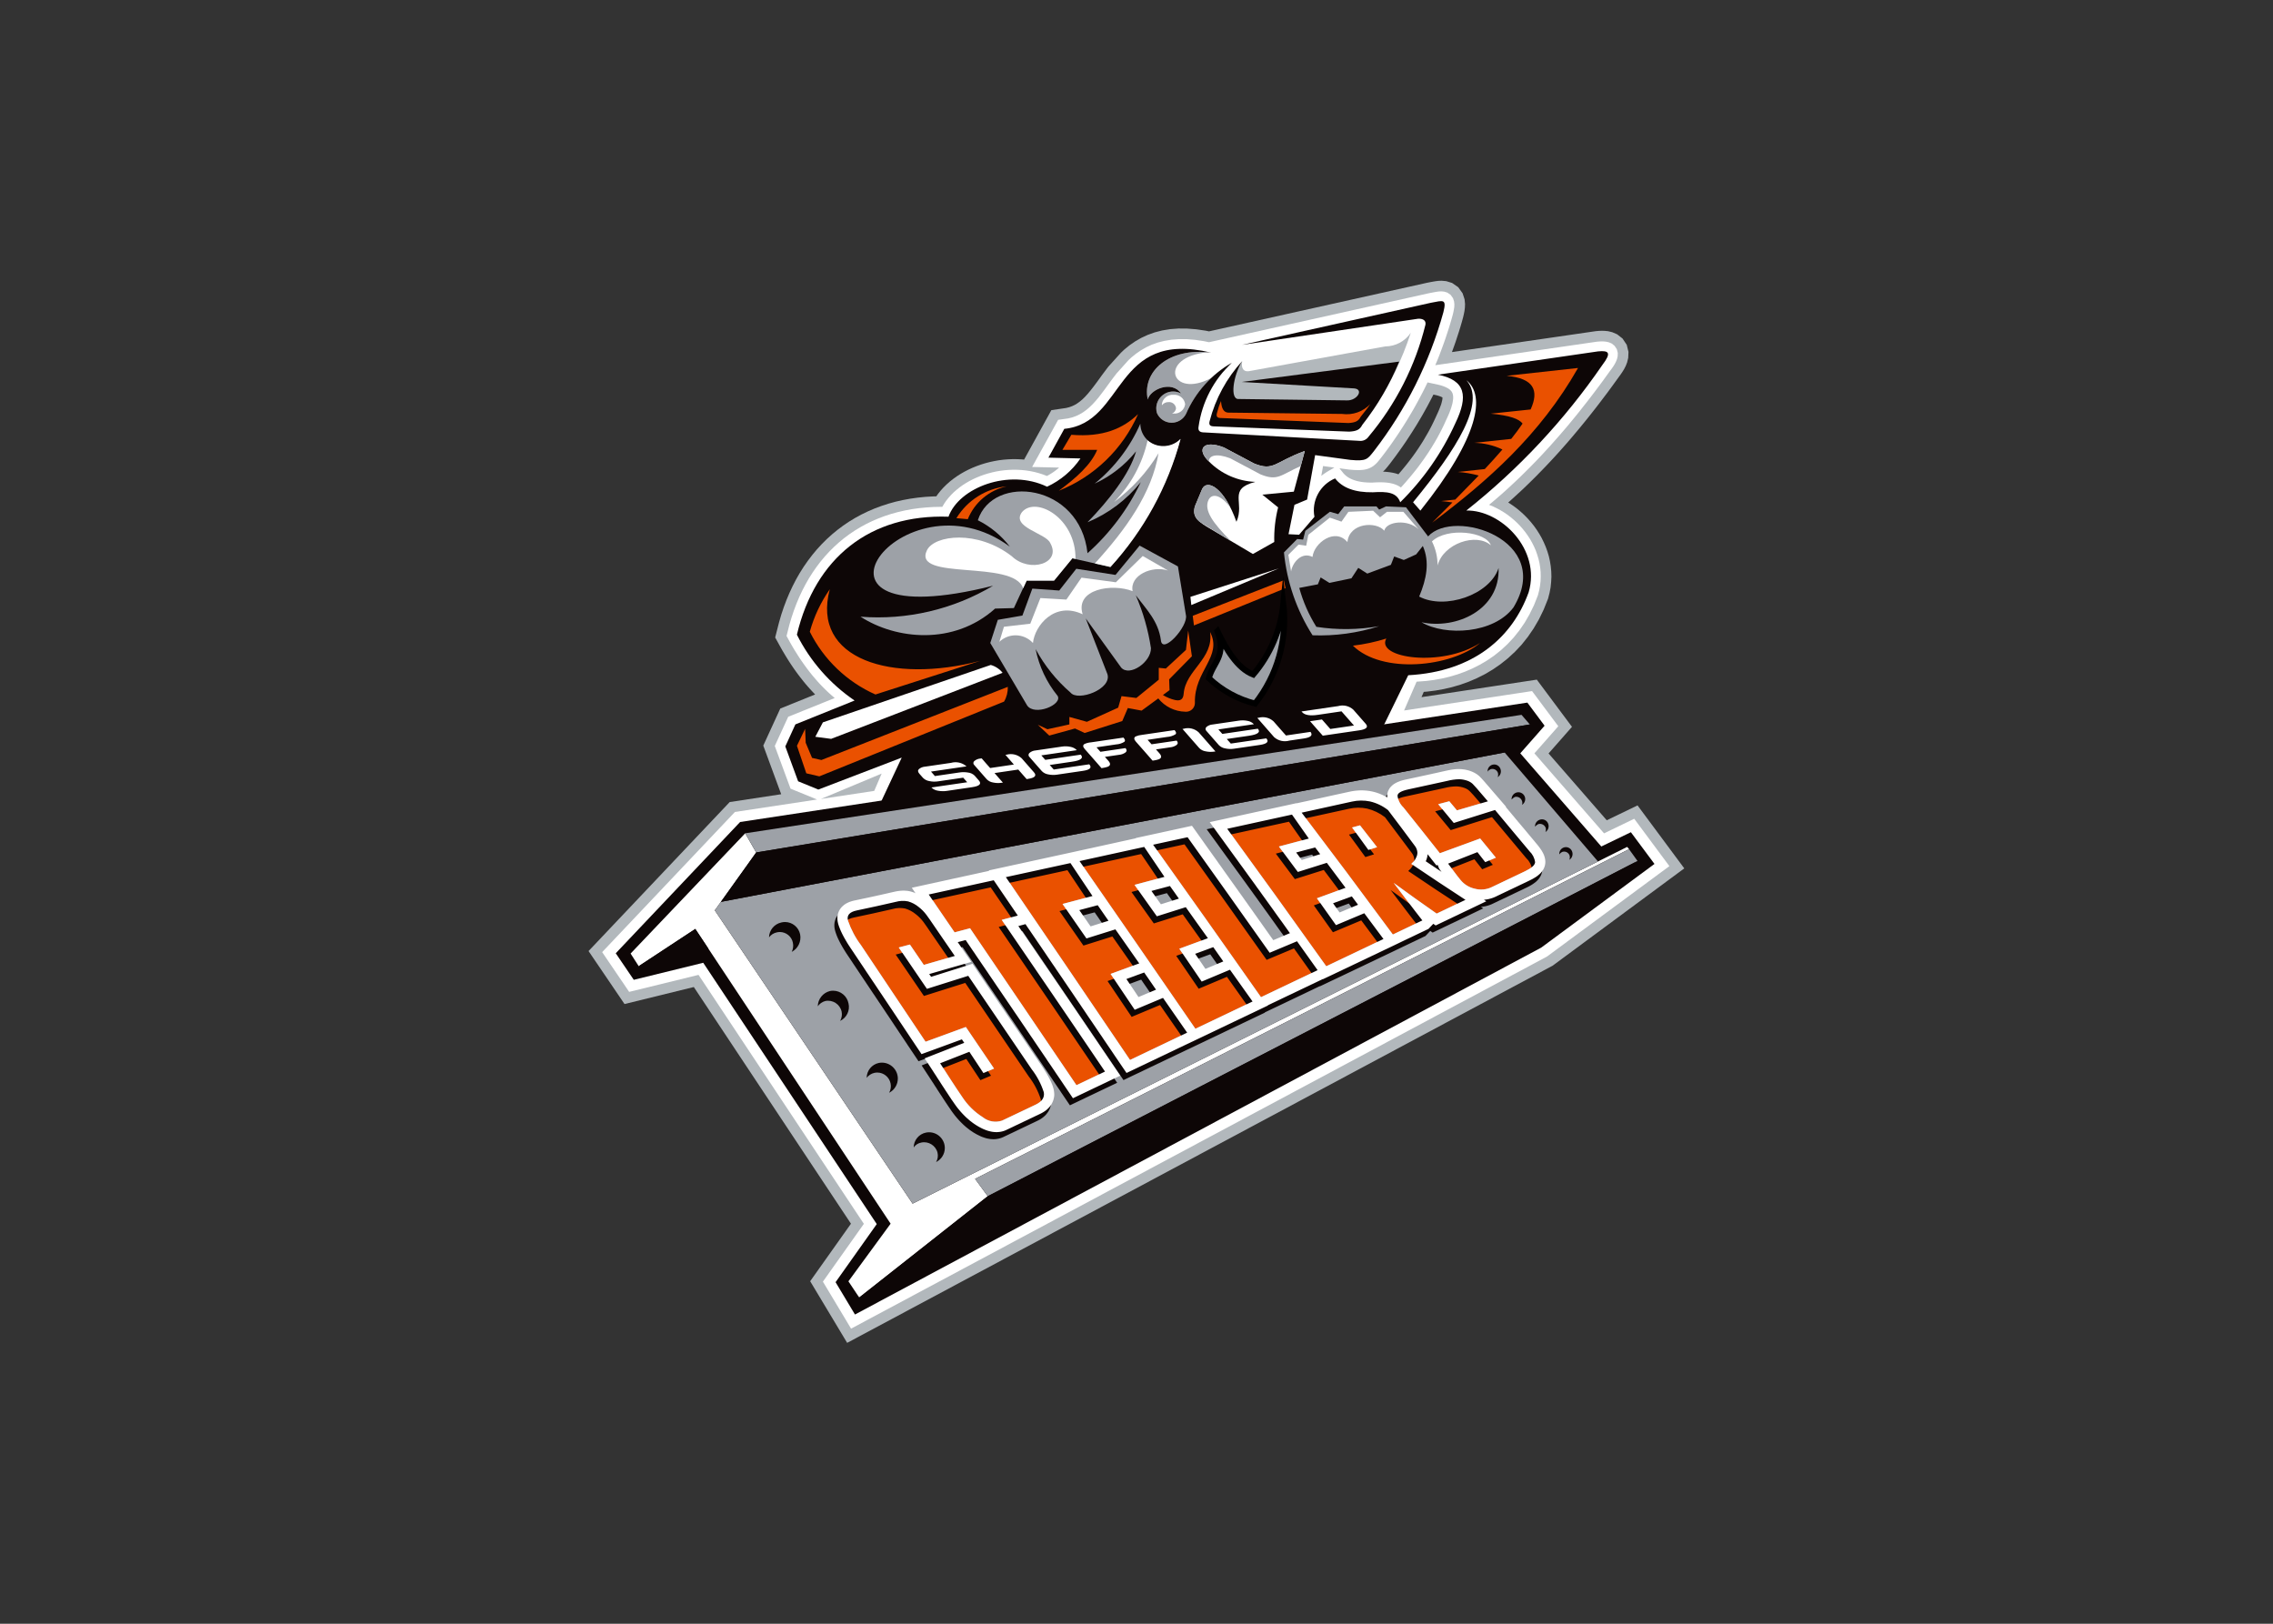<svg clip-rule="evenodd" fill-rule="evenodd" stroke-miterlimit="10" viewBox="0 0 560 400" xmlns="http://www.w3.org/2000/svg"><rect x="0" y="0" width="560" height="400" fill="#333333" stroke="none"/><g transform="matrix(2.411 0 0 2.411 145 69.154)"><path d="m83.058 19.426-.189.222-.112.131-.173-.059-.176-.049-.171-.04-.17-.032-.167-.028-.164-.02-.163-.017-.16-.014-.154-.008-.077-.002.061-.055.1-.1.087-.094.078-.092.07-.085.07-.082.066-.081.059-.077.062-.077.077-.098.336-.448.328-.442.318-.444.314-.444.307-.447.295-.448.294-.452.285-.452.281-.452.271-.457.268-.456.259-.462.254-.458.245-.463.242-.463.125-.249.234.051.169.041.144.044.123.042.102.04.08.039.06.03.016.013-.005.052-.004.073-.007.091-.025.111-.031.126-.036.143-.048.156-.066.171-.07.185-.08.197-.092.21-.117.257-.13.283-.116.249-.121.253-.12.247-.127.247-.13.245-.131.243-.14.243-.142.241-.138.241-.145.239-.15.237-.306.47-.161.235-.16.234-.165.229-.169.231-.171.228-.175.227-.177.227-.183.227-.183.223m23.025-11.931-.175-.719-.434-.65-.55-.429-.504-.217-.421-.101-.351-.035-.309-.007-.28.01-.313.027-14.705 2.137.049-.129.174-.481.169-.479.156-.483.159-.485.15-.486.143-.485.144-.522.076-.328.062-.311.042-.329.017-.391-.049-.486-.201-.611-.446-.621-.629-.435-.596-.183-.456-.043-.34.011-.28.034-.234.039-.217.039-.206.04-.252.05-22.26 4.96-.316-.067-.978-.144-.934-.074-.892-.006-.847.065-.811.132-.762.196-.722.258-.669.311-.619.357-.57.395-.518.422-.362.34-1.258 1.393-.057.067-.338.449-.324.435-.303.421-.297.404-.284.377-.28.353-.268.321-.267.292-.26.254-.262.219-.258.187-.262.158-.275.129-.294.106-.326.081-1.493.218-2.787 5.055-.17-.018-.489-.027-.49-.005-.484.02-.479.038-.477.06-.461.082-.464.099-.453.119-.446.138-.433.155-.428.173-.416.191-.405.208-.394.226-.38.242-.362.261-.354.277-.333.296-.32.314-.3.332-.278.35-.154.22-.317.008-.8.046-.785.08-.769.109-.761.14-.74.168-.728.202-.712.232-.696.259-.677.291-.663.321-.642.349-.624.378-.601.407-.582.435-.562.463-.538.488-.519.516-.494.54-.471.566-.446.587-.427.613-.401.635-.374.655-.349.677-.328.702-.301.716-.278.74-.256.76-.225.776-.401 1.563.556 1.006.165.294.172.289.169.283.173.282.176.28.178.272.182.269.183.268.186.26.192.261.192.254.196.249.196.248.2.243.205.237.207.234.211.229.213.227.132.138-3.561 1.439-1.737 3.784 1.83 4.971-5.262.799-14.423 15.225 3.676 5.413 7.08-1.738 16.058 24.182-4.167 5.878 3.778 6.297 72.088-38.536 13.455-9.944-4.775-6.435-3.148 1.519-5.945-6.827 2.393-2.719-3.594-4.823-11.783 1.788.232-.54.357-.027.851-.108.847-.151.852-.201.854-.252.843-.302.833-.359.823-.414.802-.477.78-.537.752-.6.722-.665.685-.73.636-.797.592-.864.541-.926.483-.994.448-1.118.157-.612.103-.548.055-.548.028-.542-.017-.538-.051-.526-.082-.517-.114-.506-.147-.492-.174-.477-.201-.462-.218-.447-.247-.43-.266-.415-.286-.397-.306-.38-.323-.364-.339-.345-.352-.324-.366-.308-.38-.286-.396-.268-.153-.093.032-.022.489-.439.481-.442.485-.447.47-.452.467-.457.466-.463.458-.468.457-.472.451-.476.446-.481.441-.484.438-.492.434-.492.428-.498.422-.502.423-.505.417-.51.416-.513.41-.517.408-.519.403-.522.4-.528.401-.529.391-.531.387-.534.381-.525.182-.248.189-.278.176-.286.162-.315.144-.367.112-.467z" fill="#b2b8bc"/><path d="m76.212 19.093-.589.339-.179.105-.163.11-.165.111-.156.117-.084.066.181-1.005m10.674-8.546 1.09.235.206.051.188.055.169.061.155.061.133.065.119.061.105.065.087.062.071.064.062.061.05.059.042.059.034.062.031.063.026.072.02.079.016.086.015.1.002.11-.002.123-.015.135-.02.146-.028.161-.042.171-.051.179-.057.195-.073.2-.081.214-.092.223-.102.231-.121.257-.127.28-.121.266-.125.262-.131.262-.13.258-.141.258-.136.256-.144.255-.144.253-.155.251-.148.251-.16.248-.154.246-.165.246-.166.244-.166.242-.178.243-.173.239-.176.239-.18.238-.187.236-.188.234-.192.233-.19.232-.201.23-.195.229-.203.229-.205.228-.075.079-.114-.077-.121-.07-.125-.065-.128-.056-.126-.049-.13-.043-.133-.037-.13-.029-.13-.028-.132-.02-.131-.018-.132-.014-.135-.009-.138-.009-.132-.002-.14-.002h-.136l-.142.003-.142.002-.14.009-.147.006-.121.009h-.133l-.147-.001-.146-.006-.137-.003-.135-.014-.138-.008-.128-.015-.121-.017-.123-.019-.119-.022-.113-.024-.112-.025-.102-.026-.102-.031-.099-.029-.094-.035-.092-.035-.086-.038-.087-.038-.076-.039-.079-.041-.077-.044-.07-.045-.065-.046-.066-.048-.064-.052-.057-.049-.058-.055-.056-.053-.056-.056-.051-.061-.389-.487 1.003.136.179.014.155.013.144.01.137.007.137.002.132.004h.125l.125-.004.119-.009.125-.01.118-.016.121-.022.121-.025.114-.034.122-.04.11-.048.113-.052.106-.059.104-.064.094-.068.088-.072.081-.071.08-.072.071-.075.067-.072.064-.074.057-.072.062-.072.059-.076.058-.073.059-.075.069-.088.332-.435.315-.429.314-.433.304-.437.298-.436.29-.437.286-.441.278-.442.272-.44.265-.446.263-.445.252-.448.245-.449.242-.452.237-.451.228-.452.223-.456zm-61.985 42.563 6.206-2.594-.76 1.769zm71.367-17.217.546-.795.496-.858.452-.922.405-1.016.131-.506.085-.474.054-.471.018-.468-.01-.465-.045-.454-.07-.447-.102-.437-.13-.429-.145-.417-.177-.404-.196-.391-.215-.381-.238-.366-.25-.35-.273-.339-.281-.319-.302-.308-.315-.288-.329-.273-.334-.255-.349-.237-.361-.218-.364-.196-.372-.18-.383-.155-.041-.016.291-.241.492-.418.486-.421.481-.431.472-.433.469-.439.469-.446.456-.448.458-.455.451-.457.451-.466.441-.468.438-.475.438-.477.427-.483.429-.485.423-.491.424-.496.412-.497.413-.502.41-.507.4-.511.405-.512.401-.519.394-.52.393-.523.391-.527.381-.529.381-.526.176-.234.164-.239.14-.232.117-.233.099-.248.069-.286.014-.341-.098-.387-.232-.347-.291-.234-.295-.124-.257-.059-.241-.027-.23-.006-.227.009-.25.019-16.531 2.404.192-.452.186-.465.177-.466.173-.466.17-.468.163-.469.155-.47.153-.47.147-.476.138-.472.137-.493.067-.283.049-.259.037-.249.01-.261-.032-.294-.11-.339-.241-.334-.335-.231-.325-.1-.274-.027-.232.008-.206.025-.199.033-.198.037-.209.04-.238.046-22.474 5.007-.514-.107-.905-.136-.862-.068-.803-.002-.759.057-.712.116-.671.171-.626.223-.582.272-.535.309-.499.346-.461.373-.303.282-1.2 1.338-.028.032-.329.429-.316.425-.306.419-.298.411-.299.393-.289.376-.301.352-.3.329-.314.302-.317.272-.33.24-.349.207-.367.177-.4.145-.432.106-1.01.143-2.66 4.815 2.757.066-.071.062-.093.079-.096.075-.097.075-.094.072-.1.072-.104.07-.101.064-.102.066-.105.064-.107.061-.105.059-.069.035-.405-.153-.428-.138-.442-.117-.434-.088-.438-.068-.441-.045-.441-.024-.435-.005-.437.018-.43.035-.428.055-.421.07-.412.092-.411.107-.399.123-.393.14-.382.156-.372.17-.36.185-.347.2-.338.215-.317.228-.307.245-.294.254-.273.272-.254.283-.239.296-.214.31-.191.324-.012.015-.108-.001-.773.015-.755.048-.744.073-.726.101-.711.133-.694.16-.683.186-.669.217-.648.244-.633.27-.614.297-.595.327-.581.35-.557.378-.543.403-.522.432-.501.453-.48.479-.462.504-.441.527-.417.551-.394.571-.378.595-.351.618-.331.635-.309.663-.285.678-.263.7-.241.721-.218.739-.286 1.125.342.627.162.281.159.276.165.275.169.267.167.269.17.261.173.257.177.255.179.249.178.246.184.242.183.237.189.237.192.227.191.225.197.223.196.217.2.212.205.208.204.204.208.198.213.199.214.188.215.186.092.076-4.754 1.917-1.372 2.982 1.611 4.362 2.712 1.109-8.397 1.273-13.565 14.32 2.759 4.062 7.089-1.738 16.895 25.438-4.187 5.906 2.879 4.803 71.104-38.013 12.516-9.245-3.593-4.839-3.084 1.489-7.115-8.174 2.441-2.769-2.681-3.592-13.079 1.983 1.28-2.943.981-.074.793-.103.794-.143.793-.186.792-.233.787-.282.771-.332.758-.383.742-.438.721-.496.688-.551.663-.612.629-.671z" fill="#fff"/><path d="m66.801 8.233c-.1.391-.063 1.11.671 1.01l13.934-2.53c1.049-.001 2.032-.525 2.617-1.397-.902 2.774-2.187 5.409-3.816 7.828l-16.151-.296" fill="#b2b8bc"/><path d="m65.218 8.868c.155-.129.318-.268.484-.418l-1.058 1.059c.18-.224.372-.438.574-.641m-1.942-1.558c-5.162.477-3.778 4.836.367 2.627-1.093 1.039-1.972 2.281-2.588 3.657-.275.559-.846.914-1.469.914-.656 0-1.252-.394-1.508-.998-.044-.153-.066-.312-.066-.472 0-.944.777-1.721 1.721-1.721.282 0 .559.069.807.201-.946-1.378-3.165-.407-3.396.62-.597-2.741 1.963-5.218 6.132-4.828m.14-.012h-.016c-.062-.014-.122-.028-.183-.041.066.011.133.026.199.041" fill="#9da1a7"/><path d="m63.623 7.349c-10.049-2.413-8.684 7.173-15.007 7.784l-1.623 2.945 3.274.082c-.856 1.253-2.035 2.25-3.412 2.887-3.916-1.885-9.006.095-10.073 3.065-8.033-.273-13.623 4.206-15.491 12.054 1.361 2.707 3.39 5.023 5.895 6.728l-6.05 2.439-1.029 2.251 1.309 3.563 2.065.843 8.522-3.264-3.437 7.344 52.339-9.914c.953-1.95 1.905-3.899 2.856-5.846 6.747-.363 10.667-3.936 12.304-8.474 1.289-4.374-2.831-8.43-6.369-8.355 5.349-4.234 10.034-9.246 13.899-14.869.958-1.259.679-1.499-.432-1.393l-16.375 2.381c2.835.559 3.134 2.167 1.783 4.97-1.365 3.012-3.273 5.747-5.628 8.067-.359-1.004-1.286-1.117-2.801-1.021-1.818.028-3.104-.444-3.856-1.417-1.54.639-2.426 2.288-2.11 3.925l-1.567 1.83-1.082-.055.606-3 1.293-.539.82-4.54 3.595.487c1.657.147 1.737-.048 2.422-.91 3.26-4.221 5.668-9.036 7.089-14.177.347-1.401-.006-1.203-1.275-.967l-19.297 4.3 18.006-2.671c.468-.012.809.164.733.611-1.035 4.206-3.023 8.119-5.809 11.436-.217.319-.599.486-.98.429l-15.777-.856c-.495 0-.701-.155-.615-.612.353-2.495 1.554-4.795 3.4-6.511-2.082 1.189-3.724 3.019-4.682 5.216-.276.558-.847.913-1.47.913-.656 0-1.252-.394-1.508-.998-.044-.153-.066-.311-.066-.47 0-.944.778-1.721 1.722-1.721.281 0 .558.068.807.2-.947-1.379-3.165-.408-3.396.619-.613-2.819 2.106-5.356 6.478-4.789" fill="#0d0606"/><path d="m66.801 8.207c-1.596 1.739-2.74 3.844-3.331 6.129-.1.375.025.522.372.543l13.898.541c.733-.043 1.075-.193 1.321-.684 1.549-1.974 2.82-4.152 3.777-6.472l-16.089 2.08 11.478.658c1.045.086.308 1.27-.742 1.225l-11.048-.141c-.921.072-.577-2.385.364-3.879" fill="#0d0606"/><path d="m64.921 17.036c-2.155-.828-2.823.21-1.518 1.44 1.255 1.266 2.945 2.009 4.727 2.078-2.855.745-1.034 2.083-1.924 4.078-1.231-3.476-2.973-4.393-3.496-3.365l-.652 1.558c-.45 1.126.026 1.625 1.073 2.278l4.757 2.82 2.183-1.229c-.031-1.19.101-2.379.393-3.534l-1.611-1.303 3.216-.304 1.12-4.154c-3.077 1.106-3.148 2.107-5.184 1.274" fill="#fff"/><path d="m65.61 23.216c-1.137-2.296-2.46-2.821-2.904-1.95l-.651 1.555c-.372.65-.154 1.489.486 1.877l3.092 1.898c-1.799-1.808-2.796-3.142-2.271-4.217.362-.708 1.297-.495 2.248.837m-.693-6.184c-2.151-.824-2.82.207-1.526 1.432-.013-.598.762-.864 2.182-.319l3.088 1.639c1.766.722 2.055.063 4.111-.845l.415-1.542c-3.078 1.108-3.149 2.106-5.185 1.272z" fill="#9da1a7"/><path d="m59.775 11.659c.587-.056 1.119.372 1.19.958-.071.585-.603 1.013-1.19.956-.052 0-.103-.002-.154-.008.233-.082.395-.297.409-.544-.044-.377-.385-.654-.763-.619-.264-.009-.516.112-.674.323-.005-.036-.007-.072-.007-.108.071-.585.602-1.012 1.189-.958" fill="#fff"/><path d="m56.384 14.613c.014 1.283 1.073 2.331 2.355 2.331.665 0 1.3-.281 1.746-.774-1.354 4.849-3.804 9.323-7.161 13.075l-3.892-.883-1.869 2.285h-2.801l-1.298 2.801-1.919.052c-4.235 3.795-10.139 3.165-13.751.829 4.733.369 9.466-.737 13.545-3.165-22.337 5.611-9.255-12.073 1.711-3.994-.87-1.135-1.989-2.058-3.269-2.697 1.536-4.776 10.437-3.793 11.207 3.37 2.281-2.033 4.133-4.502 5.446-7.262-1.442 1.803-3.315 3.213-5.446 4.099 2.153-2.208 4.312-4.943 4.963-7.25-1.137 1.415-2.588 2.547-4.237 3.305 2.025-1.636 3.627-3.736 4.67-6.122" fill="#9da1a7"/><path d="m44.335 34.213-2.512.434-.772 2.367 3.764 6.377c.749 1.122 3.627-.059 3.121-.967-1.129-1.387-1.901-3.029-2.251-4.782.912 1.685 2.123 3.191 3.572 4.445.747.923 4.23-.337 3.768-1.885l-2.219-5.699 3.621 5.024c.862.969 3.066-.565 3.044-1.981-.282-1.86-.802-3.676-1.549-5.403 1.111 1.464 2.306 2.652 2.563 4.582.142 1.542 2.824-1.435 2.557-2.56l-.815-4.973-3.915-2.126-2.463 2.994-4.008-.628-1.743 2.222-2.749-.194" fill="#9da1a7"/><path d="m45.14 35.043 1.033-2.62 2.655.158 1.546-2.242 3.508.473 2.749-2.684 2.589 1.484c-1.653-.537-3.941.499-3.623 2.107-2.098-.825-5.906-.211-5.106 2.363-2.885-1.366-4.908 1.186-5.078 2.935-.454-.5-1.099-.786-1.775-.786-.619 0-1.214.239-1.66.668l.47-1.54" fill="#fff"/><path d="m84.879 32.271c2.609 1.389 7.225-.169 8.114-2.917.161 4.273-4.326 6.305-7.877 5.543 2.44 1.433 7.391 1.181 9.401-1.518 4.164-6.901-6.091-10.178-8.728-7.253l-2.256-2.976-2.045-.092-.696.325-.278-.325h-3.294l-.611.792-.854-.244-2.51 1.951-.227.894-.608-.059-1.349 1.367c.293 3.015 1.294 5.918 2.923 8.471 2.307.085 4.61-.231 6.808-.934-2.121.374-4.29.398-6.42.069-.772-1.234-1.361-2.573-1.747-3.977l1.902-.367.283-.704.897.558 2.248-.468.7-1.067.922.584 2.411-.894.335-.854.986.357 1.261-.57.681-.86c.726 1.636.376 3.381-.372 5.168" fill="#9da1a7"/><path d="m71.511 28.008 1.039-1.045.782.115.22-1.117 2.197-1.753 1.189.409.709-1.004 2.527-.113.708.671.706-.558h1.676l1.559 1.786c-1.104-1.065-3.291-.818-3.513.141-.807-.976-3.567-.827-3.763 1.164-1.274-1.513-3.425.103-3.567 1.518-1.134-.57-2.059.604-2.189 1.484" fill="#fff"/><path d="m24.654 31.523c-.923 1.32-1.614 2.788-2.044 4.341 1.422 2.851 3.794 5.12 6.706 6.414l10.69-3.433c-8.985 2.343-17.286-.133-15.352-7.322m-2.523 14.264-.836 1.731.958 2.814 1.331.31 18.874-7.637c.267-.458.4-.98.386-1.509l-19.049 7.476-.955-.216-.65-1.547zm23.776-.414.986.455 2.242-.493v-.763l1.789.495 3.197-1.445.341-1.178 1.519.189 2.287-1.866v-1.215l.723.074 2.055-1.902.229-1.979.38 2.626-2.324 2.359.039 1.104-.678.499c.38.232.795.404 1.228.507.514.113.847-.017.894-.636.179-2.414 3.104-3.572 2.698-6.311 1.305 2.518-1.625 3.938-1.551 7.214.001.011.001.023.001.035 0 .493-.405.898-.898.898-.029 0-.058-.001-.088-.004-1.074-.02-2.085-.518-2.756-1.357l-1.704 1.246-1.409-.263-.568 1.33-3.844 1.219-.988-.459-2.627.723zm3.428-29.631-.911 1.538h3.552c-.619 1.506-2.141 2.865-3.916 4.178 3.621-1.445 6.53-4.259 8.094-7.829-1.515 1.462-3.572 2.382-6.819 2.113m-10.581 8.623-1.163-.104c1.113-1.823 3.013-3.026 5.135-3.253-1.795.395-3.283 1.653-3.972 3.357m25.877-12.072c-.173.395-.311.804-.415 1.224-.096.352.02.492.346.51l13.101.514c.688-.046 1.011-.185 1.244-.648.428-.558.6-.726.978-1.292-.737.783-1.81 1.161-2.876 1.012l-11.633-.135c-.472-.009-.701-.442-.745-1.185m-2.765 22.93-.126-.982 9.309-3.637.176.808zm16.241 2.066c1.159-.135 2.302-.379 3.414-.728-1.126 1.998 5.659 2.986 9.592.448-2.992 2.494-10.023 3.205-13.006.28m15.71-27.573 7.295-.8c-3.893 6.851-9.245 11.553-14.903 15.804.708-.703 1.397-1.391 2.066-2.063-.339-.057-.718-.103-1.144-.143l1.437-.152c.839-.849 1.641-1.67 2.394-2.455-.7-.194-1.418-.317-2.144-.368l2.767-.294c.647-.695 1.251-1.366 1.801-2-.901-.43-1.884-.662-2.883-.682l3.782-.401c.444-.554.831-1.076 1.16-1.566-.349-.466-1.274-.827-3.257-1.011l4.079-.43c.888-1.945.33-3.182-2.45-3.439" fill="#ea5100"/><g fill="#fff"><path d="m61.505 32.301 9.05-2.916-8.96 3.753m-37.649 11.986 17.156-5.865c.476.134.898.414 1.208.801l-17.519 6.75-1.619-.211z"/><path d="m84.255 22.635c4.528-5.509 7.469-10.231 5.45-12.466 1.953 1.523 1.329 5.775-4.703 13.322"/><path d="m57.126 16.319c-.528 2.374-1.713 4.553-3.419 6.286 1.823-1.346 3.365-3.038 4.537-4.978-.69 4.08-3.295 7.739-6.506 11.263l1.594.362c3.407-3.722 5.866-8.212 7.167-13.087-.91.913-2.384.98-3.373.154"/><path d="m68.843 7.009 14.118-2.235c.985-.14.352.789-.522.95l-13.965 2.539c-1.251.133-.915-1.049.369-1.254"/><path d="m86.184 26.636c.383.763.58 1.605.576 2.457.591-2.254 3.967-3.374 5.442-2.06-.438-1.373-4.442-1.891-6.018-.397"/><path d="m49.76 28.423c.047-4.203-4.065-6.444-5.476-4.773-1.132 1.548 2.474 2.153 2.891 3.145 1.202 2.087-2.101 3.11-3.924 1.357-3.497-2.71-7.901-2.174-8.67-.614-1.54 3.163 8.865.921 9.828 3.892l.367-.796h2.8l1.873-2.281"/></g><path d="m15.488 55.305-12.708 13.413 1.843 2.712 7.097-1.741 17.732 26.699-4.209 5.936 1.983 3.304 70.123-37.487 11.575-8.551-2.411-3.241-3.022 1.459-8.28-9.519 2.483-2.822-1.759-2.361" fill="#0d0606"/><path d="m27.658 103.892 13.136-10.353-1.298-1.773 66.832-33.687-.197-.229-73.017 36.449-20.218-29.972.026-.023 4.209-5.886-1.124-1.958-11.71 12.286.83 1.289 5.75-3.782.031-.025 19.959 30.12-4.312 5.889z" fill="#fff"/><path d="m96.184 45.337-79.053 13.081-1.123-1.958 79.33-12.103zm-2.575 2.865 9.543 11.138-70.037 34.959-20.219-29.971.026-.023.596-.839zm12.612 9.748.008-.002.058.081zm.968 1.337-66.394 34.252-1.298-1.772 66.828-33.682z" fill="#9da1a7"/><path d="m20.763 68.575c.145-.292.186-.625.116-.943-.129-.629-.687-1.085-1.33-1.085-.1 0-.199.011-.297.033-.324.064-.613.246-.81.511.017-.732.537-1.363 1.253-1.519.125-.031.254-.047.383-.047.747 0 1.396.531 1.543 1.263.141.718-.21 1.448-.858 1.787m4.945 7.052c.165-.288.219-.627.152-.953-.167-.751-.917-1.234-1.67-1.077-.311.083-.583.274-.766.539.014-.739.526-1.381 1.243-1.56.107-.022.216-.033.325-.033.764 0 1.427.546 1.572 1.296.174.721-.185 1.472-.856 1.788m5.006 7.344c.164-.289.217-.627.149-.952-.128-.645-.7-1.114-1.358-1.114-.093 0-.186.009-.277.028-.322.068-.61.25-.809.512.005-.737.53-1.376 1.252-1.523.101-.019.203-.029.306-.029.892 0 1.627.735 1.627 1.627 0 .612-.345 1.174-.89 1.451m4.798 7.082c.171-.287.224-.629.149-.954-.18-.734-.92-1.198-1.659-1.041-.317.055-.598.236-.778.502.005-.737.532-1.375 1.254-1.52.106-.021.213-.032.32-.032.882 0 1.607.725 1.607 1.606 0 .609-.347 1.168-.893 1.439m57.388-39.329c.052-.136.062-.284.028-.426-.077-.246-.307-.415-.566-.415-.066 0-.133.011-.196.033-.105.06-.243.126-.293.251-.002-.021-.003-.043-.003-.065 0-.37.305-.674.675-.674.293 0 .555.191.643.471.11.308-.01.653-.288.825m2.485 2.832c.052-.135.05-.285-.006-.418-.105-.298-.425-.468-.731-.389-.124.065-.235.153-.327.259-.001-.015-.001-.029-.001-.044 0-.383.314-.698.697-.698s.697.315.697.698c0 .241-.124.465-.329.592m2.394 2.773c.053-.136.063-.285.028-.427-.114-.306-.451-.474-.764-.38-.123.067-.235.154-.329.258-.013-.323.194-.617.503-.713.068-.022.139-.034.211-.034.292 0 .553.192.639.471.109.308-.011.653-.288.825m2.446 2.843c.053-.137.062-.288.027-.431-.077-.245-.306-.412-.563-.412-.067 0-.134.011-.198.034-.119.055-.22.141-.293.25-.002-.021-.003-.043-.003-.064 0-.371.305-.676.675-.676.294 0 .555.191.644.471.106.309-.014.653-.289.828m-59.431 34.367 66.303-34.207-10.584 7.81-68.84 36.823-.191-.346.175.273zm-28.544-25.285-7.122 1.781 5.75-3.782.029-.025zm4.88-9.836 79.054-13.081-2.576 2.864-80.088 15.265-.598.838z" fill="#0d0606"/><path d="m83.277 53.822c-.337-.314-.553-.736-.611-1.193.002-.288.383-.502 1.136-.662 1.307-.28 2.625-.564 3.944-.861.401-.106.814-.162 1.23-.169.292.007.58.062.854.163.19.068.364.173.513.309.148.148.268.286.379.41.397.45.787.913 1.179 1.374-1.057.308-2.111.618-3.162.923-.257-.312-.515-.622-.78-.931-.38.103-.761.202-1.136.3.52.634 1.061 1.274 1.591 1.921 1.398-.442 2.804-.884 4.219-1.327.573.677 1.146 1.377 1.729 2.075.598.707 1.198 1.424 1.793 2.141.314.297.516.694.571 1.122-.027.315-.394.614-1.022.916-1.145.548-2.297 1.095-3.437 1.641-.532.247-1.135.299-1.701.147-.571-.125-1.083-.437-1.455-.888-.451-.543-.85-1.117-1.273-1.673.996-.392 1.993-.784 2.993-1.176.263.339.528.68.801 1.023.356-.152.724-.304 1.086-.456-.549-.659-1.078-1.314-1.605-1.962-1.38.503-2.758 1.004-4.119 1.506-.632-.8-1.253-1.591-1.878-2.372-.614-.776-1.239-1.54-1.839-2.301m-1.086 12.977c-1.613-2.169-3.191-4.305-4.754-6.399-1.544-2.056-3.066-4.072-4.566-6.05 1.723-.375 3.433-.76 5.139-1.13.607-.137 1.236-.142 1.845-.017.672.157 1.301.46 1.843.887.453.591.891 1.189 1.351 1.787.452.6.897 1.217 1.361 1.828.162.192.261.429.286.679.011.174-.025.347-.102.502-.062.154-.145.298-.247.428-.106.113-.207.187-.274.27.929.626 1.852 1.245 2.771 1.855.918.616 1.847 1.219 2.768 1.819-.985.471-1.962.936-2.946 1.405-.733-.513-1.467-1.027-2.204-1.558-.727-.52-1.46-1.052-2.192-1.582.472.635.958 1.274 1.448 1.909.491.64.978 1.285 1.488 1.929-1.007.482-2.013.958-3.015 1.438m-4.17-10.935c.56.755 1.108 1.526 1.668 2.295.301-.093.591-.186.889-.281-.58-.749-1.166-1.493-1.744-2.233-.272.07-.542.146-.813.219m-2.636 14.179c-1.741-2.432-3.461-4.832-5.159-7.202-1.674-2.323-3.329-4.604-4.963-6.845 2.207-.482 4.413-.964 6.62-1.448.559.813 1.151 1.627 1.719 2.449-1.019.267-2.038.538-3.057.811.644.863 1.289 1.73 1.937 2.6.983-.311 1.969-.622 2.96-.933.628.847 1.265 1.699 1.913 2.555-.978.357-1.951.714-2.927 1.068.645.911 1.3 1.821 1.949 2.745.965-.407 1.924-.811 2.893-1.215.649.871 1.302 1.748 1.961 2.63-1.945.93-3.894 1.859-5.846 2.785m-6.67 3.16c-1.9-2.69-3.757-5.35-5.612-7.963-1.827-2.576-3.631-5.114-5.41-7.614 1.173-.257 2.34-.512 3.519-.767 1.361 1.905 2.736 3.835 4.125 5.789 1.409 1.98 2.83 3.985 4.265 6.013.936-.389 1.863-.778 2.796-1.171.694.981 1.395 1.966 2.105 2.954-1.927.918-3.857 1.838-5.788 2.759m-6.701 3.229c-2.032-2.95-4.042-5.864-6.029-8.742-1.955-2.837-3.902-5.633-5.813-8.393 2.203-.483 4.406-.965 6.609-1.447.686 1.014 1.384 2.033 2.07 3.06-1.021.277-2.039.545-3.061.817.765 1.063 1.52 2.138 2.283 3.211.981-.308 1.971-.62 2.956-.929.744 1.056 1.505 2.112 2.262 3.17-.976.361-1.951.715-2.922 1.074.754 1.116 1.516 2.231 2.288 3.358.957-.404 1.924-.81 2.888-1.214.771 1.077 1.53 2.158 2.31 3.246-1.951.931-3.898 1.861-5.841 2.789m-6.682 3.185c-2.168-3.209-4.317-6.38-6.446-9.514-2.097-3.093-4.187-6.144-6.24-9.163 2.201-.481 4.4-.96 6.599-1.439.745 1.113 1.501 2.239 2.25 3.366-1.019.271-2.039.542-3.06.813.818 1.167 1.625 2.343 2.444 3.52.99-.309 1.971-.615 2.964-.926.797 1.155 1.615 2.31 2.432 3.478-.979.36-1.952.718-2.93 1.075.82 1.212 1.646 2.437 2.466 3.663.961-.406 1.918-.809 2.892-1.213.816 1.178 1.638 2.362 2.468 3.551-1.946.93-3.893 1.86-5.839 2.789m-2.556 1.187c-.97.46-1.943.924-2.917 1.391-1.844-2.733-3.679-5.441-5.504-8.126-1.803-2.66-3.593-5.297-5.37-7.91-.529.141-1.057.279-1.581.419-.881-1.296-1.766-2.58-2.64-3.869 2.207-.479 4.42-.962 6.641-1.45.81 1.2 1.64 2.403 2.461 3.607-.552.15-1.097.294-1.645.438 1.722 2.521 3.461 5.067 5.218 7.638 1.773 2.594 3.541 5.218 5.337 7.862m-24.932-12.913c-.57-.756-1.017-1.596-1.327-2.49-.155-.564.146-.906.897-1.063 1.32-.276 2.636-.562 3.958-.87.419-.12.86-.138 1.288-.052.394.116.761.31 1.079.571.299.233.566.505.792.809.265.353.48.68.679.967.724 1.071 1.48 2.148 2.217 3.227-1.057.306-2.116.613-3.169.916-.472-.692-.941-1.387-1.417-2.082-.381.1-.762.201-1.143.298.958 1.404 1.907 2.816 2.88 4.229 1.407-.447 2.815-.891 4.224-1.332 1.062 1.572 2.135 3.152 3.22 4.74 1.085 1.592 2.171 3.194 3.259 4.806.545.702.964 1.493 1.238 2.338.114.544-.186.972-.824 1.277-1.146.544-2.29 1.089-3.441 1.635-.67.224-1.41.094-1.962-.346-.849-.534-1.571-1.246-2.117-2.087-.776-1.129-1.503-2.285-2.248-3.427.994-.389 1.983-.779 2.985-1.171.475.724.952 1.445 1.44 2.17.36-.15.727-.304 1.086-.456-.968-1.422-1.923-2.841-2.88-4.251-1.372.502-2.749 1.005-4.119 1.506-1.115-1.661-2.214-3.316-3.319-4.962-1.098-1.641-2.19-3.274-3.276-4.9" fill="#ea5100" fill-rule="nonzero"/><path d="m85.241 60.046.06.042.088.061.088.056.083.059.092.057.082.059.089.056.086.057.086.06.088.056.139.095.119.081.082.056.092.058.086.059.087.056.084.059.082.055-.005-.006-.039-.052-.038-.05-.035-.05-.128-.167-.145-.381-.132.048-.526-.669-.119-.151-.117-.149-.059-.075-.06-.074-.022-.024-.004.063-.018.132-.011.064-.016.063-.017.061-.018.064-.017.059-.021.062-.028.056-.022.06m-7.57 3.624-.373.138-.094.036-.087.032-.095.033-.09.034-.095.032-.092.036-.091.032-.089.034-.094.034-.089.032-.09.032-.091.036-.095.034-.092.033-.089.032-.089.035-.087.029.061.078.059.085.061.087.06.086.061.086.126.173.056.085.064.087.064.086.061.088.038-.015.089-.038.087-.035.092-.04.091-.039.093-.038.089-.038.086-.038.092-.037.091-.038.181-.076.09-.039.095-.036.088-.04.089-.038.181-.074.091-.04.092-.037.13-.055-.102-.137-.166-.226-.15-.197-.148-.2zm-5.091-3.729.09-.028.098-.029.087-.029.094-.029.183-.059.095-.029.092-.029.093-.029.279-.088.09-.028.096-.031.091-.028.095-.031.091-.029.187-.057.088-.027.011-.004-.04-.048-.139-.189-.145-.198-.194-.25-.473.125-.092.027-.099.022-.095.026-.094.026-.288.075-.095.026-.095.024-.097.026-.095.025-.095.027-.094.024-.094.025-.101.025-.034.011.049.058.057.082.062.083.061.08.063.08.057.083.061.081.06.081.062.083.042.052zm-9.067 8.916-.274.103-.093.032-.093.035-.089.033-.186.068-.089.034-.093.033-.185.068-.091.036-.09.032-.088.033-.187.067-.089.035-.204.074.031.039.071.105.068.105.072.104.071.103.069.106.077.105.067.106.077.104.071.106.067.103.077.105.072.107.086.129.076.113.023-.006.092-.043.087-.035.092-.04.088-.037.09-.039.094-.037.092-.038.086-.039.095-.037.087-.039.092-.038.09-.038.09-.037.092-.038.089-.037.089-.039.184-.076.091-.036.082-.037-.003-.003-.176-.25-.174-.247-.175-.25-.176-.247-.172-.247zm-6.052-5.369.14.203.074.099.069.101.074.1.071.102.09.128.124.172.056.083.013-.004.093-.028.09-.027.095-.032.09-.027.093-.03.093-.028.093-.029.089-.028.28-.088.091-.03.095-.029.092-.029.091-.029.095-.03.091-.026.184-.061.076-.022-.125-.172-.168-.239-.17-.238-.168-.236-.171-.239-.115-.167-.385.104-.096.025-.095.026-.097.028-.096.025-.189.05-.095.025-.098.026-.284.078-.096.023-.098.027-.098.025-.093.025-.073.02.054.071.071.101.072.1zm-1.007 7.961-.237.085-.094.033-.089.033-.094.035-.089.033-.184.068-.091.032-.094.035-.09.031-.089.036-.096.034-.088.033-.092.035-.091.032-.094.035-.09.033-.089.033-.028.009.023.033.079.116.074.113.079.114.076.116.077.113.079.115.075.115.08.115.073.115.077.114.08.114.152.232.08.113.076.115.057.089.021-.008.09-.038.089-.038.088-.037.09-.039.094-.039.088-.037.088-.038.095-.036.089-.04.181-.075.089-.04.094-.038.087-.037.092-.038.183-.076.09-.037.091-.038.053-.026-.056-.085-.191-.271-.186-.271-.188-.275-.189-.273-.188-.272-.182-.27zm-5.299-6.729-.097.025-.097.024-.191.053-.094.025-.098.023-.193.051-.091.028-.1.023-.094.025-.094.026-.097.028-.084.021.062.094.078.11.071.109.156.221.079.109.071.111.157.218.075.112.076.111.074.111.158.222.077.109.017.027.008-.002.087-.029.097-.028.091-.029.093-.028.094-.03.089-.029.091-.028.095-.031.095-.027.085-.029.098-.028.095-.033.087-.027.092-.028.094-.03.091-.028.093-.03.094-.03.089-.027.071-.024-.015-.021-.185-.263-.182-.264-.183-.261-.177-.264-.185-.262-.175-.254-.36.095-.099.025zm31.798-10.134c-.336-.315-.554-.737-.614-1.194.005-.284.382-.498 1.14-.661 1.307-.28 2.622-.563 3.945-.859.401-.106.813-.164 1.228-.171.291.006.579.061.851.162.192.066.367.173.514.313.148.147.272.282.382.406.395.45.785.916 1.18 1.374-1.057.308-2.114.621-3.166.922-.258-.31-.516-.622-.778-.928-.382.101-.763.203-1.136.3.52.632 1.058 1.277 1.587 1.92 1.399-.441 2.806-.883 4.22-1.327.577.68 1.151 1.379 1.732 2.075.6.711 1.197 1.423 1.794 2.145.314.295.514.692.565 1.12-.022.313-.387.611-1.017.914-1.146.55-2.298 1.095-3.441 1.642-.532.248-1.135.3-1.702.147-.568-.127-1.078-.439-1.45-.887-.451-.543-.849-1.119-1.272-1.674.992-.393 1.988-.782 2.991-1.177.266.341.529.68.8 1.023.359-.152.727-.305 1.086-.454-.548-.659-1.077-1.318-1.603-1.965-1.381.506-2.758 1.006-4.119 1.507-.632-.796-1.261-1.589-1.878-2.368-.617-.778-1.239-1.542-1.839-2.305m-1.087 12.978c-1.612-2.168-3.192-4.304-4.759-6.398-1.538-2.058-3.057-4.075-4.558-6.051 1.718-.377 3.428-.76 5.137-1.128.607-.138 1.237-.144 1.847-.02.67.161 1.298.463 1.842.886.454.593.892 1.192 1.343 1.791.458.597.904 1.215 1.368 1.825.161.192.26.429.282.679.013.174-.021.348-.099.504-.062.153-.145.296-.247.425-.095.086-.185.177-.271.272.926.625 1.852 1.245 2.766 1.859.922.611 1.851 1.213 2.766 1.814-.98.471-1.959.937-2.942 1.407-.73-.513-1.465-1.033-2.206-1.56-.727-.519-1.461-1.051-2.189-1.582.473.636.96 1.275 1.445 1.909.494.643.977 1.288 1.488 1.929-1.004.482-2.011.959-3.013 1.439m-4.173-10.935c.561.753 1.114 1.524 1.674 2.296.296-.097.59-.185.887-.281-.583-.749-1.168-1.496-1.745-2.235-.271.071-.543.147-.816.22m-2.634 14.179c-1.74-2.433-3.46-4.834-5.16-7.203-1.671-2.322-3.323-4.604-4.958-6.845 2.207-.483 4.404-.968 6.618-1.449.56.815 1.154 1.629 1.719 2.448-1.022.271-2.038.538-3.061.814.648.86 1.296 1.727 1.942 2.602.979-.313 1.97-.623 2.958-.934.627.845 1.267 1.694 1.912 2.551-.978.359-1.952.716-2.929 1.07.649.911 1.305 1.824 1.951 2.745.965-.407 1.92-.81 2.896-1.215.647.869 1.3 1.746 1.959 2.632-1.946.93-3.89 1.859-5.847 2.784m-6.668 3.16c-1.901-2.691-3.761-5.352-5.613-7.963-1.827-2.578-3.63-5.116-5.41-7.615 1.172-.257 2.342-.51 3.517-.767 1.361 1.906 2.737 3.837 4.126 5.792 1.409 1.976 2.831 3.98 4.265 6.011.934-.388 1.86-.782 2.795-1.171.697.979 1.399 1.964 2.104 2.955-1.924.919-3.852 1.838-5.784 2.758m-6.701 3.227c-2.036-2.95-4.045-5.864-6.028-8.742-1.954-2.835-3.901-5.631-5.817-8.389 2.204-.486 4.407-.969 6.609-1.45.687 1.015 1.389 2.034 2.071 3.061-1.018.275-2.039.543-3.057.818.764 1.062 1.519 2.134 2.281 3.211.977-.308 1.972-.62 2.955-.931.743 1.055 1.506 2.111 2.261 3.171-.971.362-1.949.716-2.926 1.074.76 1.112 1.525 2.231 2.294 3.358.955-.404 1.923-.809 2.888-1.215.77 1.078 1.527 2.16 2.303 3.248-1.946.929-3.89 1.858-5.834 2.786m-6.685 3.186c-2.168-3.208-4.316-6.378-6.445-9.511-2.098-3.096-4.188-6.146-6.244-9.165 2.207-.481 4.409-.961 6.605-1.441.745 1.115 1.503 2.24 2.249 3.367-1.022.27-2.042.541-3.061.813.819 1.168 1.629 2.343 2.447 3.523.987-.312 1.967-.617 2.957-.929.801 1.157 1.619 2.311 2.437 3.481-.981.358-1.954.714-2.93 1.075.821 1.208 1.644 2.433 2.462 3.659.967-.406 1.926-.808 2.899-1.212.815 1.176 1.641 2.364 2.463 3.553-1.943.928-3.889 1.857-5.839 2.787m-2.551 1.185c-.974.464-1.946.929-2.917 1.394-1.847-2.731-3.682-5.439-5.505-8.124-1.807-2.662-3.597-5.299-5.372-7.911-.531.142-1.055.279-1.58.419-.881-1.3-1.768-2.581-2.642-3.867 2.207-.482 4.421-.967 6.64-1.455.81 1.201 1.639 2.404 2.464 3.608-.552.149-1.1.292-1.646.437 1.72 2.524 3.46 5.07 5.218 7.639 1.771 2.595 3.539 5.219 5.34 7.86m-24.935-12.91c-.57-.756-1.018-1.597-1.328-2.491-.158-.564.147-.906.899-1.061 1.318-.274 2.636-.564 3.954-.869.42-.122.864-.141 1.293-.054.393.117.759.311 1.075.571.3.231.568.502.796.805.262.356.48.684.674.971.729 1.072 1.482 2.146 2.22 3.227-1.058.305-2.114.61-3.168.915-.474-.69-.944-1.388-1.418-2.082-.381.1-.763.203-1.143.299.959 1.403 1.907 2.811 2.882 4.227 1.409-.446 2.815-.885 4.224-1.332 1.06 1.573 2.133 3.154 3.218 4.743 1.084 1.59 2.171 3.191 3.261 4.802.546.702.965 1.494 1.238 2.34.105.547-.188.971-.826 1.277-1.143.544-2.29 1.09-3.441 1.638-.67.222-1.409.09-1.962-.349-.849-.532-1.571-1.244-2.116-2.085-.78-1.132-1.506-2.289-2.25-3.428.993-.391 1.984-.779 2.988-1.169.471.72.95 1.446 1.437 2.167.362-.152.725-.304 1.085-.457-.964-1.42-1.923-2.837-2.878-4.25-1.372.502-2.75 1.006-4.12 1.508-1.113-1.663-2.213-3.32-3.316-4.964-1.098-1.641-2.19-3.274-3.278-4.899m18.791 12.831.055.089.053.087.056.087.046.086.051.084.051.086.046.08.044.086.044.081.042.081.04.082.044.081.033.079.041.08.033.081.031.078.035.078.026.08.029.08.027.082.025.082.021.079.021.084.019.097.028.177.016.195-.01.199-.023.196-.049.194-.065.188-.084.179-.098.166-.115.152-.117.144-.135.129-.138.118-.145.107-.15.098-.157.088-.151.074-.332.16-.106.05-.108.05-.108.052-.108.053-.107.049-.105.052-.213.103-.11.051-.107.049-.11.054-.109.05-.214.104-.212.1-.107.053-.109.052-.107.05-.11.052-.106.052-.11.05-.108.051-.107.053-.104.049-.107.052-.219.102-.119.058-.077.032-.092.038-.089.032-.19.054-.097.019-.094.017-.093.013-.095.01-.099.004-.096.002-.095-.004-.094-.005-.097-.007-.094-.014-.092-.016-.096-.017-.087-.019-.096-.025-.088-.026-.093-.029-.09-.031-.089-.032-.091-.035-.089-.038-.088-.041-.086-.042-.09-.046-.093-.045-.088-.046-.086-.049-.087-.053-.084-.049-.088-.052-.077-.055-.082-.054-.081-.055-.085-.057-.078-.062-.079-.059-.082-.064-.078-.064-.081-.064-.074-.069-.079-.069-.08-.07-.076-.075-.077-.074-.152-.152-.076-.077-.077-.081-.073-.081-.073-.084-.076-.085-.071-.086-.073-.088-.075-.09-.069-.094-.072-.093-.071-.095-.071-.096-.07-.098-.068-.1-.074-.108-.074-.111-.076-.107-.07-.107-.074-.11-.073-.109-.074-.109-.07-.108-.071-.107-.072-.109-.072-.108-.069-.108-.07-.111-.075-.106-.067-.108-.072-.107-.14-.218-.072-.106-.065-.109-.068-.108-.074-.108-.068-.106-.068-.107-.068-.109-.072-.106-.071-.106-.066-.107-.073-.105-.068-.108-.068-.106-.776-1.183 1.293-.507.092-.036.094-.036.184-.074.096-.037.093-.035.095-.036.092-.037.182-.075.096-.035.188-.073.089-.036.192-.076.092-.037.092-.034.094-.039.186-.07.094-.039.092-.038.097-.034.092-.038.096-.036.093-.036.192-.075.04-.015-.071-.108-.089-.132-.079-.117-.008.002-.129.046-.126.047-.128.049-.26.094-.128.047-.129.047-.131.046-.126.048-.129.046-.128.047-.26.096-.126.046-.131.046-.261.096-.123.045-.13.048-.258.094-.125.048-.132.047-.128.047-1.028.377-.562-.84-.105-.156-.107-.155-.1-.156-.106-.156-.107-.155-.099-.156-.106-.158-.103-.154-.103-.156-.105-.154-.105-.156-.103-.155-.207-.309-.102-.156-.106-.156-.101-.155-.106-.154-.102-.157-.103-.154-.227-.341-.185-.278-.104-.154-.105-.153-.103-.157-.102-.153-.207-.308-.102-.155-.207-.306-.105-.154-.1-.154-.105-.154-.102-.154-.102-.155-.104-.15-.104-.154-.102-.155-.103-.152-.102-.153-.105-.159-.205-.303-.099-.153-.105-.152-.101-.152-.104-.153-.099-.15-.106-.156-.099-.152-.105-.155-.099-.152-.106-.154-.099-.153-.104-.153-.102-.151-.101-.154-.102-.154-.102-.151-.098-.148-.062-.093-.067-.099-.067-.098-.063-.099-.066-.094-.06-.097-.061-.095-.057-.092-.058-.093-.055-.092-.055-.093-.053-.089-.05-.088-.051-.092-.05-.085-.045-.088-.048-.084-.042-.087-.042-.084-.044-.084-.037-.084-.042-.084-.037-.081-.033-.081-.035-.082-.034-.081-.026-.081-.031-.079-.026-.082-.029-.078-.024-.08-.027-.096-.042-.178-.026-.204-.005-.212.02-.219.053-.221.081-.217.11-.197.137-.179.152-.157.163-.131.169-.11.173-.091.175-.075.177-.061.182-.052.171-.042.139-.028.12-.026.124-.023.123-.028.123-.025.12-.026.124-.025.124-.026.123-.029.124-.026.12-.025.126-.028.121-.025.126-.029.121-.025.123-.028.123-.027.12-.027.123-.028.121-.024.126-.028.121-.027.125-.03.122-.026.122-.029.123-.028.133-.031.236-.052.122-.027.124-.03.126-.03.1-.022.105-.021.102-.02.107-.018.105-.015.11-.014.109-.012.113-.008.114-.004.113-.002.115.002.119.008.117.012.124.018.121.021.118.03.11.031.1.034.101.036.106.04.061.025-.375-.553 1.717-.371.205-.048.207-.045.208-.045.204-.044.21-.046.208-.045.204-.046.211-.044.206-.046.205-.046.207-.044.414-.091.21-.045.207-.047.209-.044.206-.047.208-.044.206-.046.213-.045.204-.046.21-.045.205-.047.211-.043.207-.048.207-.046.209-.044.209-.045.377-.085-.034-.043 1.726-.373.203-.047.208-.042.207-.049.207-.044.209-.044.204-.045.207-.044.208-.046.206-.047.204-.042.208-.045.205-.046.206-.045.209-.047.205-.043.206-.045.207-.045.208-.044.204-.047.208-.045.204-.044.208-.045.205-.046.207-.044.206-.045.205-.046.205-.044.207-.043.205-.048.207-.042.777-.171.558-.123.208-.046.206-.042.208-.047.204-.045.209-.044.206-.049.208-.044.204-.045.207-.046.208-.045.208-.046.203-.047.413-.088.418-.09.206-.048.204-.042.209-.047.203-.046.208-.043.206-.048.206-.044.209-.043.205-.048.21-.045.207-.044.202-.044-.019-.025 1.659-.362.113-.023.108-.023.111-.025.108-.022.33-.075.114-.024.107-.022.109-.026.11-.021.112-.027.11-.022.109-.023.113-.026.109-.023.109-.024.11-.024.112-.024.107-.025.107-.023.11-.023.114-.025.108-.023.111-.024.218-.048.111-.026.11-.022.112-.025.782-.171.53.741.128.18.127.178.125.177.132.182.122.179.132.181.259.36.126.179.129.18.132.182.126.179.128.182.131.18.129.181.128.182.125.18.211.293.179.252.129.182.13.183.128.179.211.293.181.254.127.183.132.185.225.318.165.229.134.185.129.187.134.186.132.187.133.184.132.188.134.185.134.187.133.189.128.188.134.185.135.187.132.186.132.189.134.187.265.379.134.19.133.185.136.189.135.189.13.188.138.188.129.19.268.379.138.188.133.189.053.077.015-.004.173-.075.087-.038.262-.107.09-.037.26-.109.089-.039.172-.071.088-.037.086-.038.091-.036.085-.038.086-.035.09-.039.033-.013-.063-.082-.157-.228-.32-.442-.164-.226-.162-.226-.16-.223-.156-.222-.321-.447-.158-.221-.161-.222-.158-.223-.161-.221-.162-.222-.154-.217-.157-.218-.156-.215-.155-.217-.156-.218-.158-.215-.158-.216-.152-.216-.157-.215-.157-.216-.155-.213-.155-.216-.155-.215-.157-.213-.154-.215-.153-.213-.158-.215-.174-.238-.291-.402-.155-.21-.154-.214-.151-.213-.312-.424-.154-.212-.154-.213-.153-.21-.153-.212-.154-.212-.149-.209-1.095-1.505 1.772-.387.205-.046.206-.044.21-.046.203-.045.206-.045.208-.045.205-.045.209-.046.619-.135.209-.045.203-.046.207-.045.21-.045.203-.046.21-.044.207-.046.205-.044.411-.092.211-.044.206-.046.206-.044.207-.047.21-.045.207-.045.204-.044.209-.046.209-.045.891-.194.011.012.453-.099.159-.034.163-.034.158-.036.163-.036.16-.035.161-.035.16-.037.163-.035.319-.071.16-.034.166-.037.319-.068.162-.037.156-.036.163-.035.32-.07.161-.035.161-.037.158-.035.165-.036.158-.036.16-.033.161-.038.161-.031.161-.036.161-.036.158-.035.166-.034.073-.015.078-.018.077-.011.079-.014.072-.011.078-.011.075-.01.075-.008.074-.008.074-.007.075-.006.07-.003.076-.005.072-.003h.072l.07-.001.075.001h.071l.069.003.072.003.069.005.068.004.068.005.069.007.069.009.065.007.069.01.063.01.065.01.064.013.068.011.062.014.074.017.074.016.07.017.072.019.073.024.073.019.069.025.073.026.072.024.072.025.071.029.071.027.07.029.07.032.071.033.072.033.071.033.066.037.076.036.069.038.069.036.058.035-.001-.028-.006-.17.019-.206.061-.22.091-.199.115-.173.128-.144.129-.121.133-.098.131-.086.136-.072.135-.061.137-.058.141-.047.146-.046.149-.043.154-.036.155-.037.127-.026.12-.029.125-.025.126-.027.121-.023.122-.028.128-.026.116-.026.126-.028.124-.025.12-.027.124-.027.139-.03.229-.05.125-.026.12-.028.124-.023.123-.029.122-.028.128-.028.119-.024.128-.029.122-.026.121-.028.124-.028.119-.026.128-.029.12-.026.127-.027.12-.029.124-.028.095-.021.092-.02.091-.019.095-.018.086-.017.095-.02.091-.014.096-.013.088-.013.094-.011.091-.012.095-.007.097-.005.091-.004.095-.002h.094l.084.005.084.005.076.005.079.009.079.008.077.013.074.014.076.012.076.014.074.017.072.02.074.017.066.023.073.022.068.024.063.023.056.024.059.022.057.026.052.026.059.028.052.026.054.034.062.029.051.034.059.037.052.037.054.041.053.042.056.045.052.047.043.046.069.066.064.063.056.058.054.06.053.057.051.055.044.052.045.051.038.045.041.042.038.046.036.04.036.045.038.045.039.042.037.044.039.042.039.044.034.043.039.045.036.044.04.042.035.043.036.044.034.043.077.087.039.043.037.043.034.041.039.045.066.078.081.095.036.042.039.041.033.043.04.043 1.1 1.279-.036.01.027.035.053.065.059.066.054.064.054.065.053.063.055.067.054.065.053.067.057.062.106.13.054.068.056.064.054.062.053.065.054.068.109.131.051.063.057.067.054.063.055.064.056.065.051.065.056.065.053.065.058.066.057.067.054.067.058.069.054.064.06.068.052.069.057.065.055.067.058.066.059.069.051.065.059.069.058.065.054.069.057.067.054.066.059.067.054.067.058.068.054.067.056.069.057.066.058.068.052.067.06.069.054.067.057.067.055.068.061.068.051.068.061.071.152.194.075.097.07.099.071.102.063.101.063.103.056.106.056.109.05.117.047.122.039.124.033.138.023.143.009.151-.007.165-.025.191-.051.182-.072.17-.085.153-.089.134-.102.122-.104.111-.104.099-.112.091-.117.084-.115.081-.118.075-.123.072-.128.073-.131.067-.129.063-.113.053-.108.051-.105.053-.216.102-.108.052-.108.052-.111.049-.104.054-.11.05-.106.05-.108.053-.104.052-.218.103-.11.051-.108.052-.318.155-.108.049-.112.052-.107.052-.107.051-.11.05-.105.05-.109.053-.104.053-.107.048-.109.052-.107.051-.113.053-.063.03-.069.032-.071.027-.072.029-.068.025-.077.024-.07.024-.072.019-.073.02-.073.019-.076.016-.152.024-.075.012-.074.009-.078.009-.048.002.241.155-1.768.85-.093.044-.46.22-.092.042-.089.046-.094.044-.094.045-.091.045-.091.041-.184.087-.092.046-.096.041-.275.134-.089.043-.094.046-.092.042-.092.045-.092.043-.091.044-.092.046-.091.042-.092.045-.092.042-.093.046-.646.306-.242-.17-.492.521-.27.126-.186.094-.097.043-.095.045-.186.092-.097.044-.091.044-.096.048-.091.043-.1.045-.093.045-.094.045-.094.044-.092.045-.093.045-.095.045-.097.045-.091.045-.095.045-.096.043-.094.047-.091.045-.095.046-.282.135-.093.044-.097.043.004.002-1.332.637-.186.085-.362.176-.183.087-.361.175-.184.085-.183.088-.182.086-.186.088-.18.089-.182.086-.55.26-.18.086-.184.089-.184.088-.368.173-.179.087-.187.087-.178.087-.186.088-.181.085-.184.088-.182.085-.185.088-.185.085-.18.088-.974.464-.012-.018-.266.128-.178.085-.179.086-.18.087-.181.086-.181.085-.181.088-.179.086-.181.087-.364.174-.179.085-.178.084-.366.174-.179.086-.181.087-.182.086-.18.087-.725.345-.181.087-.179.083-.183.086-.181.088-.183.087-.179.086-.292.139.012.022-1.307.624-.183.088-.181.087-.184.086-.181.088-.186.086-.182.089-.177.087-.185.087-.184.087-.182.088-.182.086-.187.086-.179.088-.183.086-.183.087-.183.088-.179.087-.186.087-.181.088-.18.087-.184.087-.184.088-.182.085-.181.088-.184.087-.183.086-.182.089-.182.085-.368.175-.986.472v-.002l-.217.102-.182.086-.181.088-.183.088-.184.088-.182.085-.185.088-.181.088-.182.088-.181.088-.185.085-.179.085-.183.088-.184.087-.18.087-.181.09-.187.084-.181.088-.183.088-.179.088-.188.084-.181.089-.181.087-.183.087-.184.086-.18.089-.181.088-.183.086-.186.087-.364.172-.991.476-.712-1.045-.204-.302-.201-.299-.203-.3-.205-.3-.201-.299-.204-.301-.204-.296-.203-.3-.2-.299-.203-.299-.201-.298-.202-.297-.198-.299-.205-.299-.203-.298-.203-.295-.198-.297-.2-.297-.204-.297-.199-.295-.202-.298-.201-.295-.201-.294-.196-.296-.202-.297-.203-.293-.196-.294-.199-.294-.201-.297-.202-.293-.196-.293-.199-.289-.192-.29-.202-.288-.194-.29-.198-.289-.196-.289-.192-.288-.201-.288-.194-.288-.385-.565-.204-.299-.196-.285-.196-.287-.193-.288-.197-.284-.193-.288-.041-.059-.566.152-.028.007-.135.038.135.201.164.238.165.237.159.238.167.236.377.561.27.392.163.238.163.242.162.236.166.241.159.237.166.24.163.239.165.238.159.242.168.24.162.241.166.24.161.238.165.24.165.24.164.24.164.242.165.24.165.245.166.242.168.245.171.245.16.243.166.243.165.245.169.245.168.245.165.245.167.244.164.246.336.49.167.245.165.247.166.245.168.249.165.245.337.49.169.248.163.246.167.247.168.246.166.248.171.248.193.287.309.451.17.248.851 1.257-1.192.568-.178.087-.095.043-.09.043-.184.088-.091.044-.093.041-.089.046-.092.043-.091.043-.089.043-.095.045-.178.086-.276.13-.092.044-.086.042-.095.044-.091.042-.089.045-.273.133-.092.042-.089.043-.094.043-.092.045-.904.432-.678-1.001-.176-.258-.168-.256-.173-.255-.174-.254-.173-.256-.172-.255-.17-.255-.175-.255-.172-.255-.172-.254-.175-.256-.171-.253-.171-.254-.172-.254-.173-.256-.174-.252-.513-.76-.173-.252-.171-.256-.171-.251-.173-.253-.168-.255-.174-.25-.17-.253-.171-.254-.171-.251-.213-.314-.299-.439-.173-.251-.168-.249-.166-.248-.17-.25-.169-.247-.17-.25-.166-.249-.168-.246-.171-.248-.172-.249-.167-.249-.169-.246-.167-.248-.171-.247-.166-.249-.165-.245-.171-.248-.166-.246-.169-.248-.167-.246-.336-.494-.168-.247-.336-.494-.165-.245-.168-.245-.165-.246-.168-.246-.079-.122-.029.008-.051.011-.044.014-.101.026-.053.014-.048.013-.047.012-.05.013-.048.013-.046.014-.05.012-.049.013-.048.013-.049.013-.05.015-.045.011.005.012.068.1.071.103.072.1.066.102.072.102.071.101.068.102.887 1.297-1.487.428-.103.028-.099.032-.1.026-.198.058-.099.029-.1.027-.096.029-.1.03-.1.028-.099.028-.1.029-.099.028-.098.029-.1.029-.1.027-.097.03-.099.029-.1.029-.099.028-.097.028-.1.031-.1.026-.095.029-.102.03-.097.028-.1.027-.099.031-.036.009.088.129.106.156.055-.019.13-.04.131-.044.399-.122.132-.041.392-.127.138-.04.923-.292.13-.042.131-.041.133-.041.134-.044.526-.164.88-.276.535.796.098.144.101.151.099.143.101.151.098.147.102.148.098.146.101.148.099.148.097.148.102.147.104.147.099.15.101.147.097.148.104.149.099.147.099.148.127.189.176.255.204.298.102.147.099.149.1.15.102.146.101.149.1.149.102.148.102.149.102.15.099.148.205.301.104.149.099.149.1.152.104.147.103.151.102.149.134.196.17.256.105.149.102.151.099.149.103.15.103.152.1.152.206.3.101.15.104.148.099.153.103.15.1.15.102.152.102.149.102.152.103.152.206.298.068.099.063.095.064.095.063.095.057.092.061.09.057.091z" fill="#0d0606"/><path d="m85.55 59.316.06.041.09.058.087.06.084.058.089.058.083.058.087.057.087.058.089.057.084.058.14.092.12.083.087.058.086.056.086.058.09.058.082.059.081.055-.003-.008-.04-.049-.038-.049-.038-.053-.123-.168-.15-.38-.128.05-.53-.673-.117-.149-.118-.147-.058-.077-.058-.076-.02-.022-.007.064-.008.066-.013.066-.011.062-.013.064-.015.065-.022.059-.016.06-.02.06-.026.06-.027.057m-7.565 3.627-.378.137-.088.035-.091.031-.095.035-.09.034-.091.033-.094.032-.089.034-.182.068-.093.033-.089.035-.094.034-.09.033-.095.032-.092.035-.088.032-.084.03.06.077.058.087.059.087.064.086.061.084.123.173.057.084.063.088.065.086.059.086v.004l.038-.017.09-.037.091-.04.091-.036.087-.039.093-.036.089-.04.087-.037.095-.038.09-.039.181-.074.087-.039.097-.037.088-.038.089-.038.182-.077.094-.038.091-.037.128-.053-.104-.138-.166-.226-.149-.199-.147-.198zm-5.091-3.731.09-.028.095-.03.09-.028.092-.029.186-.057.092-.03.096-.029.087-.03.278-.089.094-.028.094-.03.092-.028.091-.031.093-.026.186-.06.091-.03.011-.003-.037-.047-.139-.187-.148-.197-.192-.251-.471.125-.099.024-.1.027-.094.024-.091.025-.289.073-.094.027-.098.026-.09.024-.097.026-.099.026-.091.025-.097.027-.1.026-.032.006.045.061.061.08.062.082.061.082.058.082.06.08.063.082.06.084.061.079.042.054zm-9.069 8.916-.277.101-.092.034-.091.035-.092.035-.09.033-.094.035-.089.032-.094.035-.18.068-.093.032-.093.034-.088.032-.184.068-.093.036-.201.072.028.042.072.104.073.104.069.104.073.106.065.103.077.105.07.106.074.104.071.105.071.104.072.108.071.104.087.13.079.112.021-.01.092-.038.093-.037.088-.038.089-.039.09-.036.09-.039.093-.036.09-.04.092-.038.09-.038.176-.076.094-.039.089-.037.09-.039.093-.037.181-.074.088-.039.084-.035-.003-.004-.172-.248-.176-.249-.175-.248-.173-.249-.174-.246zm-6.05-5.37.138.204.073.1.072.099.071.1.072.103.091.129.124.172.056.084.013-.005.092-.03.09-.028.096-.026.09-.031.094-.03.092-.028.091-.03.092-.028.275-.088.096-.028.092-.03.09-.029.097-.029.093-.029.091-.029.186-.058.072-.022-.124-.171-.17-.239-.166-.24-.171-.237-.168-.238-.119-.165-.38.103-.097.022-.097.03-.096.025-.094.024-.192.052-.097.024-.097.026-.283.075-.098.028-.098.025-.096.026-.092.025-.071.018.05.073.071.101.072.101zm-1.007 7.959-.24.089-.094.032-.087.035-.096.034-.09.031-.09.034-.095.035-.089.033-.09.036-.093.033-.093.032-.089.034-.093.033-.089.034-.093.032-.092.033-.091.036-.092.033-.023.008.02.035.077.113.079.114.075.117.08.112.075.116.075.114.08.116.079.114.073.114.08.115.077.116.077.115.076.115.075.115.079.115.061.088.016-.008.089-.039.089-.038.091-.037.089-.039.095-.037.086-.038.184-.078.088-.038.182-.074.089-.037.092-.039.089-.038.092-.038.183-.076.182-.078.053-.02-.057-.087-.19-.273-.186-.273-.189-.272-.186-.273-.191-.272-.185-.27zm-5.303-6.728-.094.028-.099.024-.191.052-.096.025-.092.024-.194.051-.094.026-.097.027-.097.023-.097.026-.093.026-.084.022.06.093.079.109.077.113.149.218.079.112.075.11.153.219.079.112.076.11.073.11.076.109.078.109.079.111.02.03.004-.001.089-.03.096-.028.094-.03.088-.029.095-.028.184-.058.091-.028.095-.031.089-.027.094-.029.095-.032.089-.029.094-.029.089-.027.094-.03.095-.028.089-.029.089-.03.074-.021-.015-.023-.184-.263-.183-.263-.181-.264-.181-.261-.182-.264-.177-.252-.357.095-.098.027zm31.798-10.131c-.336-.314-.552-.736-.611-1.193.003-.287.384-.502 1.136-.663 1.308-.278 2.623-.564 3.945-.859.402-.107.815-.164 1.23-.17.292.007.58.061.854.161.19.069.364.175.513.311.148.15.268.286.378.41.398.45.788.914 1.18 1.374-1.057.308-2.111.618-3.162.922-.257-.311-.515-.623-.78-.93-.38.099-.761.203-1.136.3.52.634 1.06 1.275 1.59 1.919 1.399-.44 2.806-.881 4.219-1.325.574.678 1.147 1.377 1.73 2.075.598.707 1.198 1.422 1.793 2.142.314.296.516.692.571 1.12-.027.314-.395.615-1.023.917-1.144.547-2.296 1.095-3.443 1.64-.529.247-1.129.3-1.694.148-.571-.124-1.083-.437-1.455-.888-.451-.543-.851-1.118-1.274-1.674.997-.391 1.995-.782 2.994-1.175.263.34.527.681.801 1.023.356-.152.724-.304 1.086-.457-.547-.656-1.078-1.314-1.606-1.961-1.379.502-2.758 1.004-4.118 1.506-.632-.798-1.253-1.589-1.878-2.37-.614-.778-1.239-1.542-1.84-2.303m-1.085 12.977c-1.613-2.169-3.191-4.305-4.755-6.399-1.544-2.057-3.065-4.073-4.565-6.05 1.722-.375 3.43-.76 5.139-1.131.607-.136 1.236-.141 1.845-.016.672.157 1.301.46 1.843.885.453.595.891 1.192 1.351 1.79.452.598.897 1.217 1.36 1.826.162.193.262.43.287.68.01.174-.025.347-.102.502-.061.154-.144.298-.247.428-.106.113-.207.187-.274.271.929.624 1.853 1.243 2.77 1.856.919.614 1.847 1.216 2.769 1.817-.985.469-1.963.935-2.947 1.404-.732-.513-1.466-1.028-2.204-1.556-.726-.522-1.459-1.053-2.191-1.584.471.636.958 1.275 1.447 1.909.492.641.979 1.286 1.488 1.929-1.006.481-2.013.958-3.014 1.439m-4.171-10.936c.561.756 1.109 1.526 1.669 2.296.301-.092.591-.184.889-.281-.581-.747-1.167-1.493-1.744-2.235-.272.072-.542.148-.814.22m-2.635 14.179c-1.739-2.431-3.46-4.838-5.159-7.199-1.675-2.326-3.329-4.608-4.963-6.847 2.207-.484 4.414-.967 6.619-1.449.56.813 1.152 1.625 1.72 2.45-1.019.266-2.038.537-3.057.811.644.864 1.29 1.728 1.936 2.6.984-.309 1.97-.623 2.961-.933.628.847 1.266 1.698 1.913 2.553-.978.359-1.951.715-2.927 1.07.645.909 1.3 1.822 1.949 2.743.964-.405 1.924-.809 2.893-1.214.649.872 1.303 1.75 1.961 2.632-1.945.928-3.893 1.856-5.846 2.783m-6.67 3.159c-1.9-2.689-3.758-5.347-5.613-7.961-1.826-2.579-3.629-5.117-5.411-7.614 1.175-.26 2.342-.512 3.521-.767 1.361 1.906 2.736 3.836 4.125 5.789 1.409 1.979 2.831 3.984 4.264 6.015.936-.391 1.864-.783 2.796-1.173.695.979 1.397 1.964 2.105 2.954-1.927.917-3.858 1.841-5.787 2.757m-6.702 3.229c-2.031-2.948-4.04-5.861-6.028-8.74-1.955-2.837-3.902-5.632-5.813-8.393 2.203-.485 4.406-.967 6.609-1.447.686 1.014 1.383 2.033 2.07 3.06-1.02.277-2.039.545-3.061.816.764 1.064 1.52 2.137 2.283 3.213.981-.309 1.971-.618 2.956-.932.743 1.058 1.505 2.114 2.262 3.171-.976.364-1.952.718-2.922 1.075.753 1.116 1.516 2.235 2.288 3.357.956-.404 1.923-.808 2.888-1.212.77 1.076 1.53 2.157 2.309 3.245-1.95.928-3.897 1.857-5.841 2.787m-6.681 3.187c-2.169-3.209-4.318-6.38-6.447-9.513-2.099-3.095-4.179-6.15-6.242-9.166 2.204-.479 4.405-.958 6.601-1.437.745 1.113 1.501 2.238 2.252 3.366-1.021.271-2.041.542-3.062.811.818 1.171 1.626 2.346 2.445 3.523.99-.311 1.968-.617 2.959-.927.802 1.154 1.618 2.311 2.436 3.478-.978.36-1.951.718-2.929 1.073.82 1.213 1.645 2.441 2.465 3.665.961-.406 1.919-.81 2.893-1.214.816 1.175 1.639 2.359 2.468 3.552-1.947.929-3.893 1.859-5.839 2.789m-2.556 1.186c-.971.461-1.943.925-2.917 1.391-1.845-2.732-3.679-5.439-5.504-8.123-1.807-2.662-3.597-5.299-5.37-7.912-.53.14-1.056.28-1.579.419-.883-1.297-1.768-2.58-2.643-3.867 2.207-.48 4.421-.964 6.642-1.454.81 1.2 1.639 2.405 2.461 3.608-.553.151-1.097.295-1.646.438 1.723 2.523 3.463 5.07 5.218 7.639 1.774 2.594 3.542 5.216 5.338 7.861m-24.932-12.912c-.569-.755-1.017-1.596-1.327-2.49-.157-.564.146-.906.898-1.062 1.319-.277 2.635-.563 3.956-.87.42-.121.863-.139 1.291-.053.393.115.759.309 1.074.57.301.232.569.505.795.81.265.353.479.678.678.967.724 1.071 1.481 2.146 2.217 3.227-1.057.305-2.115.613-3.165.913-.476-.689-.945-1.384-1.42-2.08-.381.1-.76.202-1.143.3.958 1.402 1.907 2.813 2.88 4.227 1.409-.446 2.817-.889 4.224-1.331 1.061 1.572 2.134 3.152 3.219 4.74 1.083 1.592 2.17 3.194 3.26 4.804.546.702.964 1.494 1.237 2.34.11.544-.188.972-.824 1.276-1.145.546-2.292 1.091-3.443 1.635-.669.226-1.408.096-1.96-.345-.848-.534-1.57-1.246-2.116-2.087-.777-1.13-1.504-2.286-2.249-3.428.995-.389 1.984-.779 2.988-1.172.473.726.949 1.449 1.437 2.172.362-.151.728-.304 1.087-.456-.966-1.422-1.926-2.839-2.882-4.251-1.37.502-2.748 1.004-4.117 1.506-1.115-1.661-2.215-3.316-3.319-4.962-1.098-1.642-2.19-3.275-3.276-4.9m18.789 12.831.058.087.054.088.054.087.051.087.048.086.046.082.048.086.044.081.044.083.042.079.04.084.042.079.035.078.039.083.033.08.036.078.06.158.029.081.025.082.023.079.025.082.021.084.018.098.026.176.016.196-.004.196-.031.198-.046.193-.066.187-.084.178-.096.168-.11.154-.124.14-.131.131-.137.118-.146.107-.152.095-.159.092-.15.076-.329.158-.11.05-.106.051-.107.052-.108.051-.107.051-.108.05-.215.104-.107.052-.109.05-.105.05-.112.052-.107.051-.102.052-.219.103-.107.05-.107.053-.109.049-.108.05-.107.053-.108.05-.106.053-.107.05-.109.052-.107.051-.219.103-.114.054-.083.037-.089.037-.089.03-.093.029-.098.026-.097.02-.094.017-.095.011-.093.009-.095.006-.099.002-.095-.004-.095-.005-.093-.009-.096-.011-.093-.016-.09-.018-.095-.021-.092-.024-.091-.024-.093-.029-.178-.066-.089-.034-.089-.038-.092-.038-.087-.044-.089-.043-.089-.048-.089-.046-.09-.05-.086-.052-.084-.051-.081-.05-.081-.054-.086-.055-.078-.055-.083-.057-.078-.061-.08-.062-.082-.061-.08-.065-.079-.067-.076-.068-.078-.068-.082-.07-.075-.072-.077-.074-.074-.075-.078-.077-.073-.078-.077-.08-.074-.083-.076-.084-.073-.084-.071-.087-.076-.089-.074-.089-.07-.092-.071-.094-.07-.093-.069-.1-.071-.098-.067-.099-.077-.111-.074-.107-.077-.104-.069-.111-.074-.11-.074-.109-.07-.108-.142-.218-.07-.104-.146-.219-.069-.11-.069-.106-.073-.11-.071-.106-.069-.108-.072-.109-.068-.109-.069-.108-.069-.106-.07-.107-.071-.107-.069-.108-.068-.11-.068-.103-.073-.108-.068-.106-.069-.107-.069-.107-.069-.106-.774-1.182 1.293-.51.091-.032.095-.038.183-.073.095-.035.094-.039.092-.036.097-.037.181-.072.095-.038.186-.072.092-.037.098-.038.091-.036.091-.037.096-.035.091-.037.189-.074.092-.037.093-.038.095-.037.095-.034.095-.037.092-.037.191-.073.044-.018-.073-.105-.089-.131-.083-.12-.003.003-.13.048-.126.046-.127.045-.26.097-.129.046-.125.046-.132.049-.131.047-.127.047-.128.047-.262.094-.124.048-.132.047-.258.095-.123.045-.134.048-.13.047-.125.048-.129.044-.131.051-.128.046-1.028.375-.562-.839-.105-.155-.102-.157-.106-.155-.104-.156-.105-.154-.102-.155-.105-.158-.103-.156-.104-.155-.103-.156-.105-.154-.102-.156-.207-.31-.105-.156-.105-.155-.102-.155-.106-.155-.1-.155-.103-.154-.229-.342-.184-.279-.105-.151-.105-.155-.102-.156-.103-.153-.206-.309-.103-.154-.205-.307-.102-.154-.106-.153-.101-.153-.105-.154-.103-.155-.101-.153-.103-.153-.102-.154-.104-.154-.104-.152-.105-.16-.202-.298-.102-.156-.103-.151-.105-.155-.099-.152-.103-.154-.101-.154-.102-.151-.103-.152-.103-.154-.101-.154-.104-.152-.101-.152-.102-.154-.103-.153-.103-.152-.099-.154-.1-.146-.062-.092-.065-.101-.069-.097-.061-.099-.065-.095-.063-.096-.061-.095-.057-.092-.059-.094-.052-.093-.055-.089-.104-.182-.051-.088-.05-.087-.044-.087-.047-.086-.045-.086-.043-.086-.04-.082-.039-.083-.04-.083-.037-.083-.034-.083-.037-.079-.028-.082-.032-.08-.032-.082-.026-.077-.054-.162-.025-.093-.04-.18-.025-.202-.006-.213.018-.219.056-.222.08-.212.111-.202.135-.18.154-.153.16-.133.169-.111.175-.09.173-.077.179-.06.179-.052.177-.042.134-.025.121-.028.127-.026.12-.026.123-.025.119-.026.127-.026.12-.027.126-.024.121-.028.123-.025.124-.027.12-.027.126-.027.121-.027.124-.026.122-.028.124-.026.123-.029.121-.026.126-.026.121-.028.123-.029.121-.027.126-.028.119-.027.135-.03.233-.055.126-.028.121-.027.129-.03.1-.021.105-.025.101-.018.109-.02.103-.015.108-.013.111-.012.113-.007.112-.006.112-.002.119.005.118.008.119.009.12.018.124.025.115.026.11.033.105.033.103.035.099.04.06.026-.372-.551 1.716-.376.207-.045.204-.043.207-.047.211-.043.204-.046.208-.046.206-.044.211-.049.203-.042.209-.045.204-.048.417-.09.21-.043.204-.046.211-.046.204-.046.21-.046.207-.044.21-.045.203-.048.211-.044.207-.045.211-.047.207-.046.207-.044.208-.047.207-.043.378-.083-.032-.045 1.724-.374.207-.046.204-.046.209-.043.206-.047.414-.088.208-.045.204-.044.208-.048.207-.044.204-.045.206-.045.209-.044.204-.047.209-.044.204-.044.206-.047.207-.043.209-.046.204-.045.206-.044.209-.046.204-.044.205-.046.21-.044.204-.045.206-.046.204-.044.208-.045.207-.045.775-.169.559-.124.205-.043.21-.048.205-.044.207-.047.206-.043.208-.044.207-.048.204-.045.209-.045.204-.046.213-.045.202-.045.413-.091.207-.047.209-.043.203-.046.209-.045.204-.046.206-.045.208-.047.205-.044.206-.045.211-.044.205-.047.206-.046.209-.045.201-.044-.019-.023 1.665-.361.108-.025.109-.024.11-.023.109-.025.222-.046.11-.025.11-.022.114-.026.107-.024.107-.023.109-.025.111-.022.113-.024.108-.024.109-.024.111-.026.112-.022.108-.023.112-.026.107-.023.112-.026.107-.022.11-.023.111-.025.107-.024.113-.025.108-.023.112-.023.111-.026.783-.172.527.741.127.178.129.18.129.179.128.18.129.181.125.18.257.36.129.18.128.18.13.181.127.179.129.181.132.181.13.183.129.179.125.183.209.29.181.253.125.182.13.182.13.183.209.29.181.256.13.182.13.183.229.318.162.231.134.183.129.188.135.187.133.185.134.186.131.187.13.187.137.187.13.186.132.188.133.186.136.188.132.187.131.189.134.187.267.376.133.19.137.185.13.189.134.188.134.189.132.19.136.189.265.378.137.191.135.188.051.077.013-.007.178-.072.087-.037.261-.112.086-.033.263-.111.085-.035.18-.075.084-.037.088-.037.086-.037.089-.037.082-.035.092-.038.036-.014-.067-.083-.158-.225-.318-.446-.16-.226-.161-.225-.164-.222-.16-.222-.319-.444-.157-.224-.16-.222-.161-.223-.158-.22-.161-.224-.155-.216-.158-.218-.158-.216-.308-.434-.158-.216-.158-.214-.151-.217-.158-.216-.155-.214-.158-.215-.156-.215-.155-.214-.152-.214-.159-.215-.153-.216-.157-.212-.173-.237-.288-.403-.158-.214-.154-.211-.154-.212-.31-.426-.15-.209-.158-.215-.153-.211-.15-.212-.153-.209-.155-.211-1.09-1.505 1.768-.385.21-.049.203-.043.208-.047.206-.043.207-.045.205-.047.211-.044.203-.045.621-.137.205-.043.205-.046.211-.047.204-.043.208-.047.206-.044.207-.044.207-.048.414-.088.208-.048.204-.044.207-.045.211-.046.207-.043.204-.047.205-.045.21-.044.208-.046.89-.196.011.015.454-.099.161-.035.162-.037.16-.031.163-.037.16-.036.164-.035.156-.034.163-.037.315-.069.167-.037.161-.035.322-.072.158-.035.162-.035.16-.037.16-.036.16-.035.161-.034.159-.036.157-.034.165-.036.158-.035.326-.07.158-.034.161-.036.16-.034.159-.035.165-.035.072-.016.079-.016.078-.015.079-.011.072-.013.076-.009.076-.012.078-.007.073-.007.073-.009.076-.002.07-.008.076-.002.07-.004.072-.002h.144l.074.002.07.004.068.002.071.005.071.005.069.005.071.007.065.009.065.007.066.008.068.011.064.01.065.014.128.024.074.017.073.019.071.015.071.021.071.019.076.022.07.024.068.024.075.026.073.025.068.028.07.029.072.03.073.031.071.032.067.031.071.036.071.034.075.037.068.037.067.038.058.033-.002-.026-.003-.169.017-.205.06-.22.098-.199.108-.175.13-.142.13-.122.13-.1.135-.083.135-.073.134-.062.138-.054.14-.052.145-.046.151-.04.15-.04.156-.033.129-.029.126-.024.119-.029.124-.025.126-.025.118-.027.127-.028.119-.024.124-.028.123-.026.123-.028.125-.026.135-.03.232-.05.125-.026.124-.026.12-.028.122-.026.125-.027.123-.027.12-.029.126-.026.123-.026.244-.054.124-.029.126-.028.119-.027.126-.028.122-.027.127-.028.089-.021.095-.019.094-.02.092-.02.092-.015.091-.018.092-.015.094-.016.09-.011.094-.013.09-.009.093-.008.095-.006.092-.004h.193l.078.004.087.004.077.006.158.02.078.008.075.013.076.015.073.016.075.017.07.016.075.022.071.018.069.024.064.024.068.024.057.022.112.048.053.026.056.027.059.029.055.03.054.033.054.035.058.035.054.037.055.04.052.044.054.044.055.045.047.048.064.068.06.06.059.062.056.056.048.058.054.056.043.051.049.052.035.043.041.044.036.045.04.042.033.044.036.042.041.043.038.046.037.042.04.045.036.041.038.047.04.04.036.045.036.041.038.045.033.043.074.086.038.044.037.043.04.044.032.042.072.079.077.092.04.044.034.042.041.042.035.043 1.105 1.28-.042.01.03.032.053.068.055.064.055.065.055.064.049.067.057.064.058.064.048.065.06.065.052.066.054.066.052.065.055.063.059.066.05.066.057.065.107.132.053.064.051.062.062.066.049.066.055.065.055.063.056.066.055.065.053.068.059.064.053.068.059.068.053.066.059.066.055.066.057.068.055.066.057.068.056.067.055.066.057.067.056.068.055.066.057.068.053.069.062.067.053.067.056.066.058.069.052.065.061.069.054.066.056.069.061.066.051.069.059.068.053.069.059.067.056.066.056.072.079.093.15.2.071.1.067.099.069.101.058.104.062.105.053.114.053.111.042.121.04.128.032.136.022.142.011.153-.005.168-.028.185-.052.184-.07.171-.084.152-.092.134-.099.122-.101.109-.111.099-.109.092-.112.087-.118.079-.122.075-.12.072-.128.072-.134.067-.127.065-.115.055-.104.051-.104.05-.11.054-.107.049-.109.052-.11.053-.107.049-.109.052-.107.052-.105.051-.108.051-.106.051-.22.103-.106.052-.11.051-.319.151-.108.055-.109.048-.11.052-.108.052-.104.052-.11.049-.106.052-.104.052-.111.051-.107.051-.108.052-.11.053-.062.03-.072.03-.071.029-.069.028-.073.025-.071.024-.075.023-.072.021-.073.018-.072.018-.077.017-.077.016-.07.01-.079.012-.073.007-.08.009-.046.004.239.157-1.765.846-.095.044-.463.22-.092.045-.089.044-.094.044-.091.044-.093.043-.089.046-.185.088-.089.041-.099.045-.271.131-.089.045-.19.088-.093.044-.088.043-.093.045-.09.043-.092.044-.093.043-.094.046-.09.042-.645.309-.241-.171-.492.52-.274.129-.184.092-.097.047-.096.042-.185.091-.099.044-.092.045-.094.045-.092.044-.097.047-.094.044-.092.045-.095.045-.092.044-.095.048-.095.043-.096.045-.092.045-.097.043-.093.047-.096.044-.091.044-.092.045-.285.136-.09.044-.094.045v.001l-1.331.637-.186.086-.178.087-.186.087-.182.088-.363.176-.183.086-.185.085-.179.089-.186.085-.181.088-.183.088-.548.261-.181.087-.185.087-.183.086-.363.176-.183.087-.185.086-.183.087-.185.086-.182.089-.181.086-.183.087-.187.086-.179.089-.182.085-.976.46-.012-.013-.264.126-.177.085-.181.086-.18.087-.179.087-.184.085-.18.087-.179.087-.184.085-.361.173-.179.085-.18.087-.365.173-.175.086-.184.088-.183.086-.182.084-.723.345-.179.088-.362.172-.18.086-.184.085-.177.087-.299.141.016.019-1.309.627-.183.088-.18.086-.187.087-.18.088-.183.088-.181.084-.181.09-.183.087-.184.086-.181.086-.183.089-.183.084-.179.089-.184.087-.187.088-.181.087-.182.088-.178.084-.189.088-.176.088-.183.088-.186.087-.184.088-.18.086-.181.087-.184.086-.182.088-.185.087-.362.173-.991.473v-.003l-.214.104-.183.086-.184.086-.184.087-.18.09-.18.084-.186.087-.184.089-.178.086-.182.087-.187.09-.182.085-.181.086-.179.089-.188.087-.18.086-.184.088-.183.087-.179.086-.181.089-.186.086-.184.086-.18.086-.183.088-.184.088-.18.088-.181.085-.187.089-.183.087-.362.174-.994.472-.71-1.042-.202-.301-.206-.299-.202-.302-.201-.299-.202-.3-.205-.301-.202-.297-.205-.3-.199-.299-.205-.297-.199-.297-.202-.299-.203-.299-.201-.298-.204-.297-.203-.298-.199-.297-.199-.296-.203-.295-.198-.298-.203-.296-.201-.297-.199-.295-.198-.294-.202-.296-.201-.294-.198-.294-.202-.294-.197-.296-.202-.293-.199-.292-.197-.289-.194-.292-.201-.288-.194-.289-.198-.288-.197-.291-.193-.288-.197-.287-.195-.289-.388-.566-.2-.297-.197-.286-.196-.289-.194-.286-.199-.285-.191-.286-.039-.059-.567.152-.028.007-.136.037.136.201.164.239.162.235.326.478.377.558.272.394.161.239.163.238.163.239.165.238.16.238.164.241.163.239.169.238.16.239.165.24.164.242.163.238.163.241.166.239.161.241.17.241.163.241.162.242.168.241.165.246.169.243.166.245.163.243.169.246.163.242.168.244.168.245.164.246.168.245.163.247.17.244.168.245.166.243.166.249.164.245.17.246.165.246.504.738.166.248.166.247.168.245.167.248.17.247.195.289.308.454.166.246.856 1.255-1.195.568-.181.087-.089.044-.092.044-.186.086-.089.044-.091.044-.09.044-.091.043-.092.041-.092.045-.092.043-.089.044-.092.042-.273.131-.091.044-.092.043-.089.045-.095.042-.089.045-.27.128-.095.045-.089.043-.089.044-.097.044-.903.432-.677-1.002-.174-.255-.171-.255-.174-.259-.171-.253-.174-.256-.174-.253-.17-.257-.174-.255-.173-.256-.171-.251-.176-.254-.167-.258-.174-.253-.173-.256-.171-.252-.175-.256-.514-.759-.168-.254-.176-.25-.171-.255-.171-.252-.169-.253-.171-.253-.173-.252-.168-.251-.173-.254-.212-.314-.303-.44-.167-.25-.17-.248-.169-.251-.17-.246-.167-.251-.171-.248-.168-.247-.168-.248-.169-.248-.17-.248-.169-.248-.336-.498-.169-.246-.167-.245-.166-.25-.336-.492-.171-.248-.168-.247-.165-.245-.169-.247-.169-.248-.162-.246-.172-.245-.167-.247-.166-.246-.168-.244-.164-.247-.083-.122-.026.006-.052.013-.044.014-.102.025-.048.014-.048.013-.049.013-.052.011-.047.016-.048.011-.049.014-.051.012-.047.013-.049.013-.048.014-.047.014.005.01.072.102.07.1.071.101.066.103.073.099.067.104.069.102.893 1.295-1.491.431-.099.028-.103.027-.102.032-.098.026-.099.029-.1.029-.099.028-.097.029-.099.029-.098.029-.103.027-.1.031-.097.027-.099.029-.097.028-.097.03-.101.028-.1.03-.095.026-.106.03-.094.029-.097.026-.099.029-.101.029-.098.028-.101.031-.099.028-.1.028-.034.01.089.129.105.154.052-.016.133-.043.132-.04.396-.123.134-.044.396-.125.132-.042.923-.289.134-.043.132-.038.13-.044.137-.042.524-.166.879-.278.535.795.099.149.102.146.098.149.101.148.099.145.097.148.102.147.097.149.099.147.103.151.103.147.097.147.102.147.1.147.099.148.103.148.097.149.101.147.13.191.173.254.203.298.1.15.104.148.103.148.096.149.102.147.097.147.102.151.103.148.103.148.102.15.201.301.102.149.102.148.101.151.104.151.104.148.101.151.132.193.175.255.101.152.102.15.099.15.105.15.102.15.103.152.202.301.102.15.101.149.101.151.105.151.098.149.101.152.105.151.105.15.1.153.101.15.104.15.067.096.128.192.061.093.059.093.059.092.057.091z" fill="#fff"/><path d="m79.415 45.271c.295.339.071.562-.656.669-1.243.181-2.491.366-3.732.546-.217-.245-.433-.492-.65-.738-.216-.248-.43-.494-.649-.74.405-.059.807-.118 1.215-.178.143.161.285.323.43.487.139.163.284.323.424.485.81-.117 1.614-.237 2.42-.354-.216-.242-.423-.483-.637-.724-.209-.241-.423-.482-.637-.724-.815.12-1.628.24-2.433.359-.8.117-1.328.022-1.593-.277-.024-.022-.046-.046-.064-.072 1.244-.18 2.492-.365 3.74-.546.544-.156 1.133-.019 1.553.361.209.242.425.483.634.723.214.241.425.482.635.723m-5.639.826c.255.344.033.568-.68.673-.497.074-.993.145-1.478.219-.546.157-1.136.024-1.561-.353-.286-.327-.569-.654-.86-.983-.285-.325-.571-.652-.858-.98.037-.005.069-.01.116-.016.541-.154 1.125-.016 1.54.364.209.241.42.481.635.723.217.24.424.481.637.723.833-.123 1.671-.246 2.509-.37m-4.516.665c.294.336.076.559-.654.67-.891.127-1.777.256-2.657.387-.296.044-.598.033-.889-.032-.243-.038-.467-.151-.64-.324-.207-.242-.423-.482-.635-.723-.211-.241-.422-.485-.635-.724-.064-.053-.1-.131-.1-.213 0-.076.031-.149.086-.201.178-.152.4-.243.634-.258.89-.131 1.775-.261 2.667-.391.304-.05.614-.042.916.023.243.041.467.161.638.34-1.211.177-2.424.354-3.63.532.132.153.268.304.404.458 1.202-.176 2.415-.355 3.626-.532.305.347.006.587-.883.718-.769.112-1.527.224-2.289.334.136.16.275.313.412.467 1.204-.176 2.42-.354 3.629-.531m-5.198 1.334c-.044.004-.093.013-.134.02-.294.042-.593.031-.883-.033-.242-.038-.465-.153-.635-.327-.285-.324-.572-.655-.861-.981-.285-.325-.572-.652-.857-.98.04-.005.075-.011.11-.014.541-.158 1.128-.021 1.544.361.287.326.573.651.859.975.286.326.568.65.857.979m-4.181-2.181c.17.196.206.339.093.433-.255.157-.545.249-.843.266-.664.098-1.333.196-2.005.294.135.152.273.307.408.458.847-.126 1.701-.251 2.563-.376.153.175.141.322-.005.447-.193.135-.417.217-.65.238-.487.07-.968.144-1.455.214.119.13.234.264.347.394.261.297.232.501-.077.621-.163.053-.329.092-.498.115-.042.005-.079.012-.124.016-.283-.322-.565-.649-.852-.975-.283-.325-.577-.65-.861-.975-.198-.229-.204-.403-.018-.518.206-.089.425-.144.649-.163 1.108-.163 2.214-.327 3.328-.489m-5.219.767c.172.194.201.337.092.431-.252.157-.539.248-.835.265-.672.098-1.344.197-2.01.297.13.152.266.304.401.458.854-.127 1.708-.249 2.561-.377.148.175.148.322 0 .445-.192.136-.416.219-.65.24-.489.071-.972.143-1.455.213.116.132.235.263.349.393.258.295.231.501-.078.621-.163.054-.331.093-.501.117-.037.005-.079.012-.116.02-.286-.328-.572-.653-.855-.979-.285-.325-.575-.649-.86-.975-.201-.23-.207-.403-.023-.514.206-.094.428-.151.655-.168 1.103-.163 2.217-.325 3.325-.487m-3.493 2.731c.295.34.079.563-.647.668-.887.131-1.779.259-2.667.391-.293.043-.591.033-.88-.029-.246-.038-.473-.153-.648-.329-.21-.238-.422-.48-.636-.721-.208-.24-.421-.485-.63-.725-.063-.052-.099-.129-.099-.21 0-.077.032-.15.089-.202.175-.151.395-.242.627-.259.89-.13 1.782-.26 2.677-.391.301-.05.609-.041.907.025.242.042.465.16.636.338-1.213.176-2.423.353-3.628.532.134.151.269.306.402.457 1.205-.175 2.415-.352 3.63-.532.305.35.011.59-.881.719-.768.111-1.529.224-2.294.337.138.155.275.31.414.464 1.202-.176 2.414-.354 3.628-.533m-5.649.821c.303.341.09.567-.642.674-.037.006-.074.01-.107.018-.14-.165-.284-.326-.428-.487-.14-.163-.284-.325-.428-.489-.81.12-1.619.239-2.427.357.142.163.284.324.424.487.143.162.289.324.431.486-.043.005-.092.013-.135.02-.293.043-.591.033-.879-.031-.241-.038-.463-.152-.634-.325-.217-.243-.426-.487-.639-.727-.215-.242-.429-.484-.639-.73-.059-.051-.093-.125-.093-.202 0-.079.035-.153.095-.204.177-.151.398-.242.631-.26.038-.002.079-.008.127-.014.138.165.281.326.427.494.145.164.292.329.436.493.801-.117 1.616-.236 2.424-.357-.139-.165-.283-.328-.43-.493-.146-.164-.288-.33-.431-.496.034-.003.068-.008.102-.014.545-.157 1.134-.019 1.554.362.209.239.42.482.63.719.216.241.425.478.631.719m-5.637.827c.309.348.073.58-.689.69-.862.126-1.713.251-2.564.377-.299.045-.603.041-.9-.012-.262-.032-.505-.15-.692-.335 1.222-.179 2.441-.357 3.659-.535-.138-.156-.276-.312-.412-.467-.855.125-1.71.25-2.571.376-.289.044-.583.036-.868-.023-.255-.037-.491-.155-.671-.338-.121-.139-.242-.275-.362-.412-.166-.189-.185-.35-.052-.482.185-.149.412-.236.649-.25.872-.125 1.74-.255 2.619-.383.557-.162 1.16-.027 1.595.357-1.218.177-2.425.354-3.628.532.131.151.268.306.399.458.824-.122 1.651-.243 2.481-.364.297-.049.6-.048.898.002.256.027.497.139.682.319.147.161.288.326.427.49" fill="#fff" fill-rule="nonzero"/><path d="m64.265 35.807c.975 2.54-.483 3.204-.875 4.807 1.325 1.254 2.95 2.147 4.72 2.594 2.277-2.876 3.317-6.544 2.888-10.187-.268 2.663-1.342 5.182-3.078 7.22-1.632-.644-2.767-2.604-3.655-4.434" fill="#9da1a7"/><path d="m64.265 35.807c.975 2.54-.483 3.204-.875 4.807 1.325 1.254 2.95 2.147 4.72 2.594 2.277-2.876 3.317-6.544 2.888-10.187-.268 2.663-1.342 5.182-3.078 7.22-1.632-.644-2.767-2.604-3.655-4.434z" fill="none" stroke="#000" stroke-width=".61"/></g></svg>